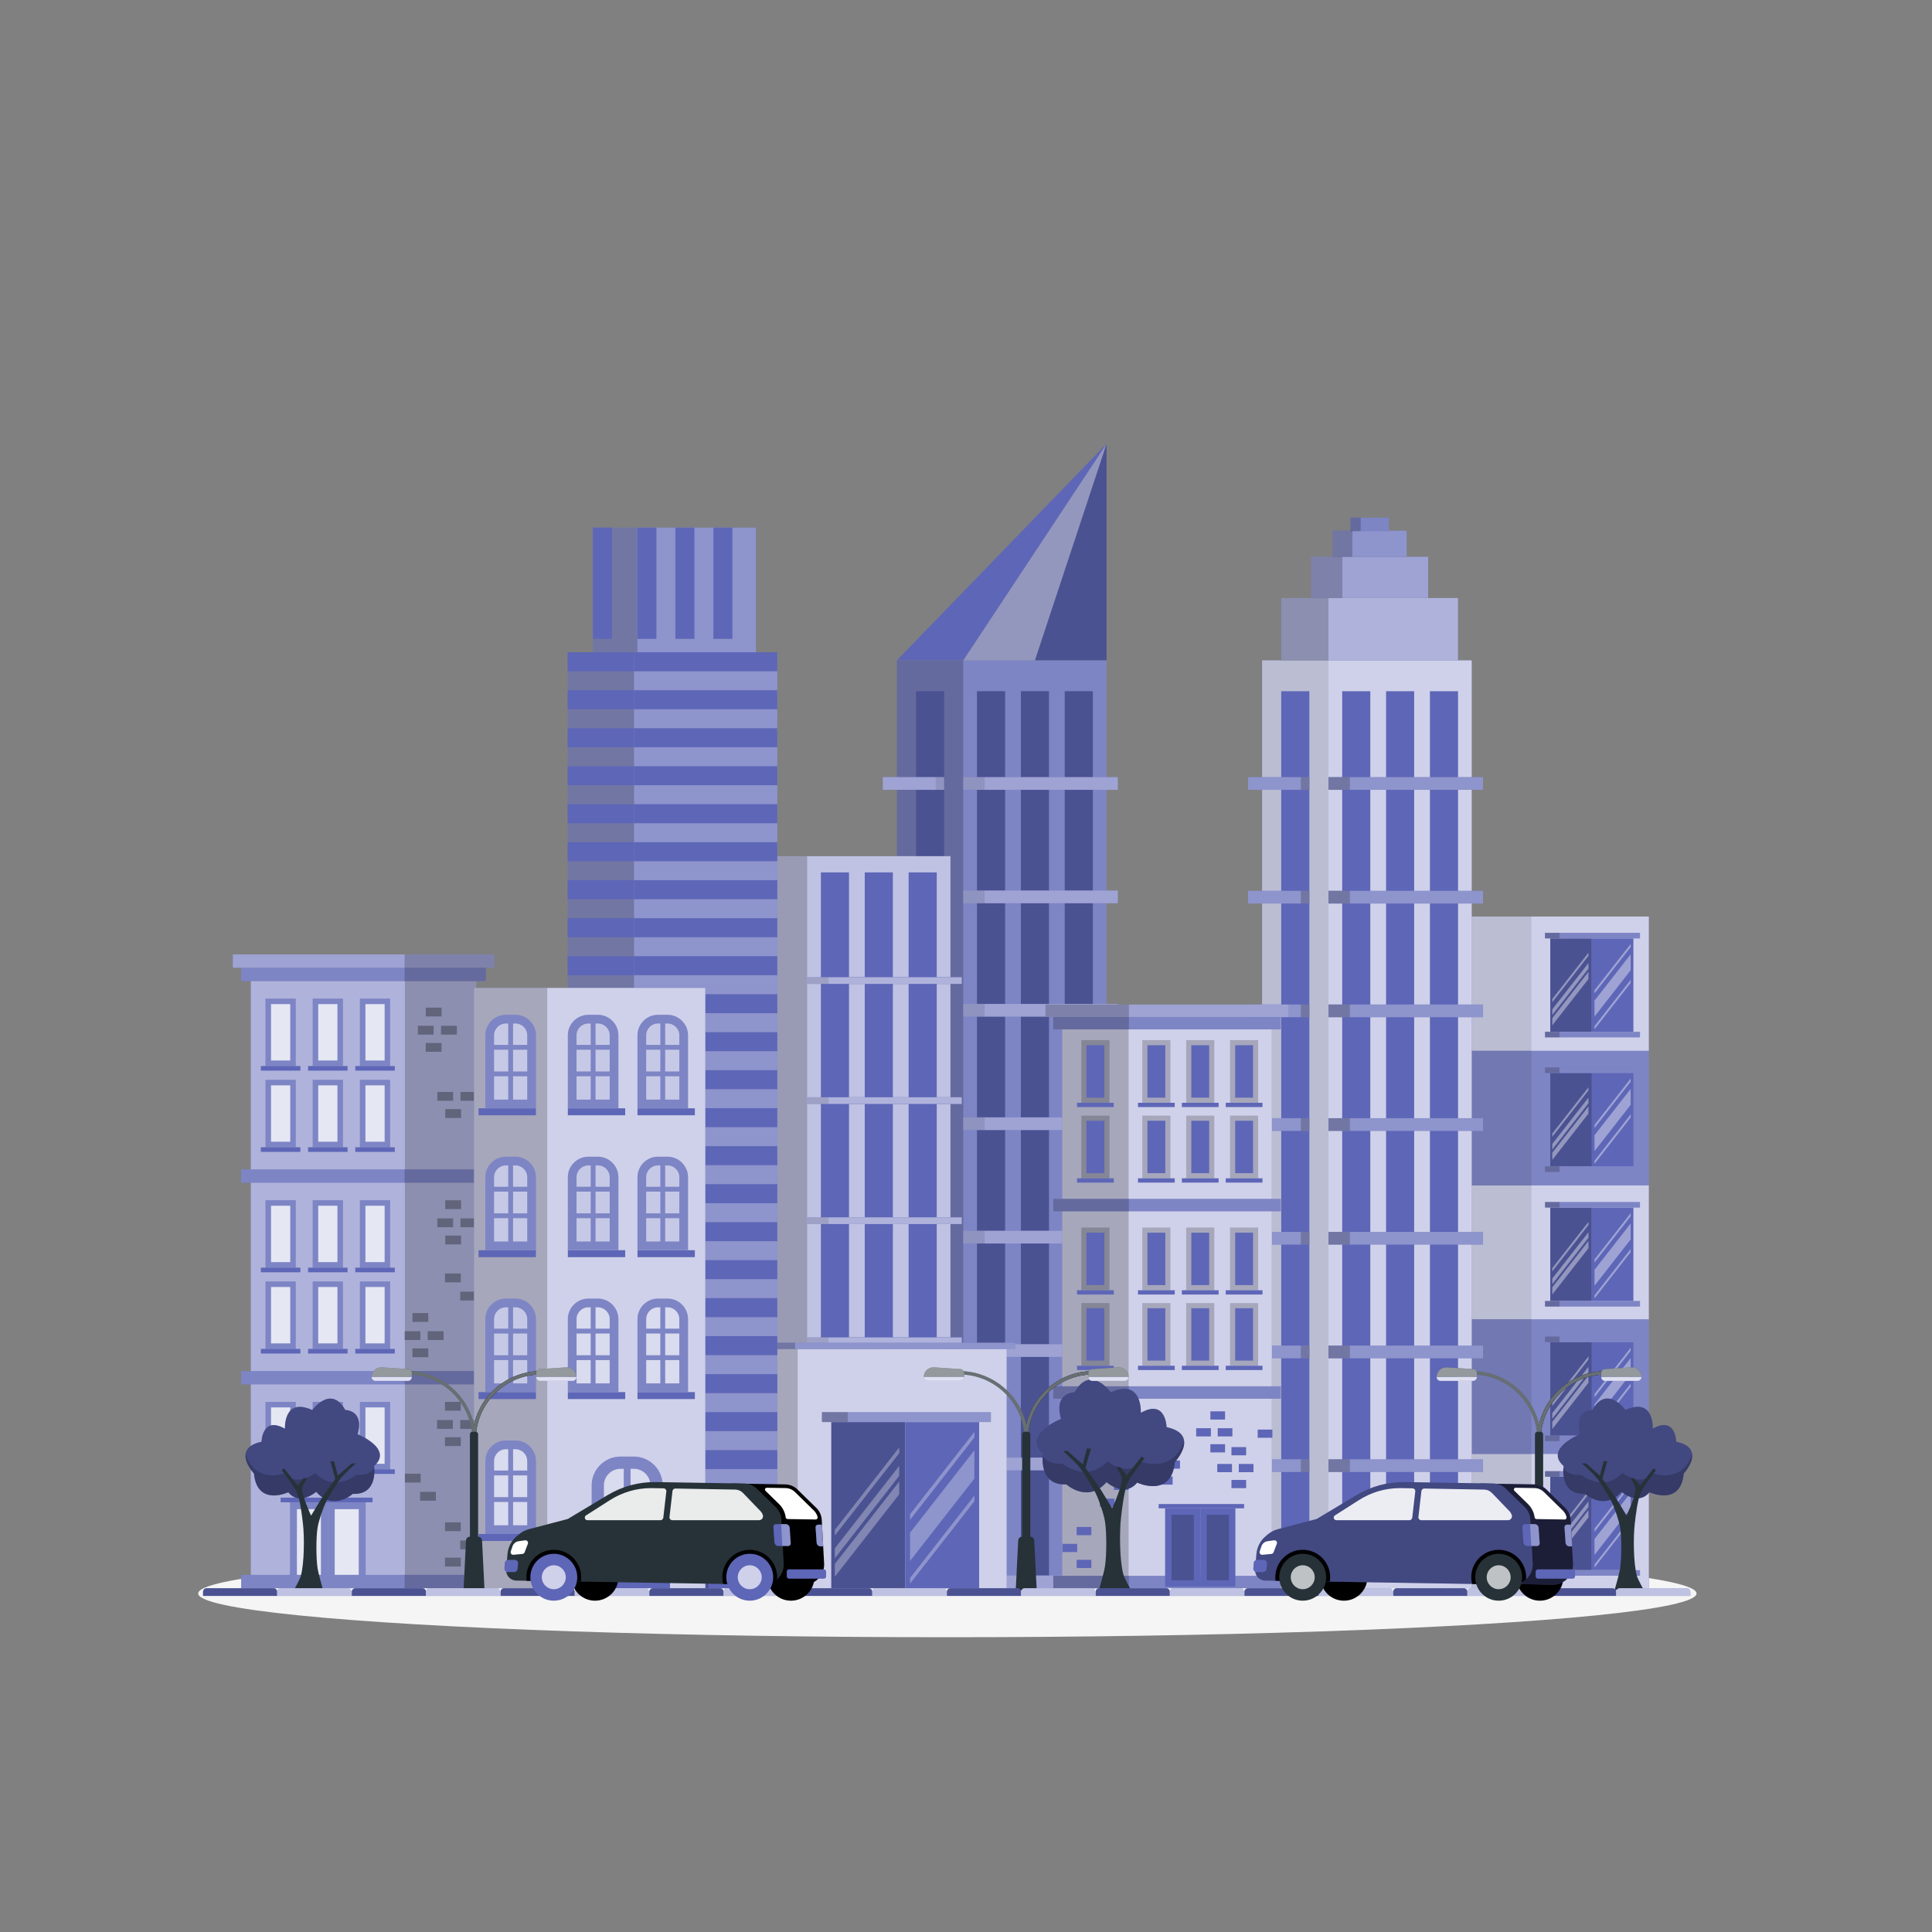<svg xmlns="http://www.w3.org/2000/svg" viewBox="0 0 500 500"><rect x="0" y="0" width="500" height="500" fill="#808080" stroke="none"/><g id="freepik--Shadow--inject-78"><ellipse id="freepik--_Path_--inject-78" cx="245.178" cy="412.391" rx="193.889" ry="11.323" style="fill:#f5f5f5;"></ellipse></g><g id="freepik--Building_1--inject-78"><g><g><rect x="62.407" y="250.458" width="63.351" height="3.458" transform="translate(188.166 504.373) rotate(180)" style="fill:#5E66B7;"></rect><rect x="62.407" y="250.458" width="63.351" height="3.458" transform="translate(188.166 504.373) rotate(180)" style="fill:#fff; opacity:.2;"></rect><rect x="60.256" y="247" width="67.654" height="3.458" transform="translate(188.166 497.458) rotate(180)" style="fill:#5E66B7;"></rect><rect x="60.256" y="247" width="67.654" height="3.458" transform="translate(188.166 497.458) rotate(180)" style="fill:#fff; opacity:.4;"></rect><rect x="64.897" y="253.915" width="58.371" height="154.812" transform="translate(188.166 662.642) rotate(180)" style="fill:#5E66B7;"></rect><rect x="64.897" y="253.915" width="58.371" height="154.812" transform="translate(188.166 662.642) rotate(180)" style="fill:#fff; opacity:.5;"></rect><rect x="104.787" y="253.915" width="18.481" height="154.812" transform="translate(228.056 662.642) rotate(180)" style="opacity:.2;"></rect><rect x="104.701" y="250.458" width="21.057" height="3.458" transform="translate(230.46 504.373) rotate(180)" style="opacity:.2;"></rect><rect x="104.701" y="247" width="23.208" height="3.458" transform="translate(232.611 497.458) rotate(180)" style="opacity:.2;"></rect></g><g><rect x="93.143" y="258.437" width="7.827" height="17.446" transform="translate(194.113 534.32) rotate(180)" style="fill:#5E66B7;"></rect><rect x="80.929" y="258.437" width="7.826" height="17.446" transform="translate(169.684 534.32) rotate(180)" style="fill:#5E66B7;"></rect><rect x="68.715" y="258.437" width="7.827" height="17.446" transform="translate(145.256 534.32) rotate(180)" style="fill:#5E66B7;"></rect><rect x="93.143" y="279.462" width="7.827" height="17.446" transform="translate(194.113 576.37) rotate(180)" style="fill:#5E66B7;"></rect><rect x="80.929" y="279.462" width="7.826" height="17.446" transform="translate(169.684 576.37) rotate(180)" style="fill:#5E66B7;"></rect><rect x="68.715" y="279.462" width="7.827" height="17.446" transform="translate(145.256 576.37) rotate(180)" style="fill:#5E66B7;"></rect><rect x="93.143" y="310.621" width="7.827" height="17.446" transform="translate(194.113 638.689) rotate(180)" style="fill:#5E66B7;"></rect><rect x="80.929" y="310.621" width="7.826" height="17.446" transform="translate(169.684 638.689) rotate(180)" style="fill:#5E66B7;"></rect><rect x="68.715" y="310.621" width="7.827" height="17.446" transform="translate(145.256 638.689) rotate(180)" style="fill:#5E66B7;"></rect><rect x="93.143" y="331.646" width="7.827" height="17.446" transform="translate(194.113 680.739) rotate(180)" style="fill:#5E66B7;"></rect><rect x="80.929" y="331.646" width="7.826" height="17.446" transform="translate(169.684 680.739) rotate(180)" style="fill:#5E66B7;"></rect><rect x="68.715" y="331.646" width="7.827" height="17.446" transform="translate(145.256 680.739) rotate(180)" style="fill:#5E66B7;"></rect><rect x="93.143" y="362.806" width="7.827" height="17.447" transform="translate(194.113 743.059) rotate(180)" style="fill:#5E66B7;"></rect><rect x="80.929" y="362.806" width="7.826" height="17.447" transform="translate(169.684 743.059) rotate(180)" style="fill:#5E66B7;"></rect><rect x="68.715" y="362.806" width="7.827" height="17.447" transform="translate(145.256 743.059) rotate(180)" style="fill:#5E66B7;"></rect><rect x="84.842" y="388.788" width="9.785" height="21.812" transform="translate(179.469 799.388) rotate(180)" style="fill:#5E66B7;"></rect><rect x="75.057" y="388.788" width="9.785" height="21.812" transform="translate(159.899 799.388) rotate(180)" style="fill:#5E66B7;"></rect></g><g style="opacity:.2;"><rect x="93.143" y="258.437" width="7.827" height="17.446" transform="translate(194.113 534.32) rotate(180)" style="fill:#fff;"></rect><rect x="80.929" y="258.437" width="7.826" height="17.446" transform="translate(169.684 534.32) rotate(180)" style="fill:#fff;"></rect><rect x="68.715" y="258.437" width="7.827" height="17.446" transform="translate(145.256 534.32) rotate(180)" style="fill:#fff;"></rect><rect x="93.143" y="279.462" width="7.827" height="17.446" transform="translate(194.113 576.37) rotate(180)" style="fill:#fff;"></rect><rect x="80.929" y="279.462" width="7.826" height="17.446" transform="translate(169.684 576.37) rotate(180)" style="fill:#fff;"></rect><rect x="68.715" y="279.462" width="7.827" height="17.446" transform="translate(145.256 576.37) rotate(180)" style="fill:#fff;"></rect><rect x="93.143" y="310.621" width="7.827" height="17.446" transform="translate(194.113 638.689) rotate(180)" style="fill:#fff;"></rect><rect x="80.929" y="310.621" width="7.826" height="17.446" transform="translate(169.684 638.689) rotate(180)" style="fill:#fff;"></rect><rect x="68.715" y="310.621" width="7.827" height="17.446" transform="translate(145.256 638.689) rotate(180)" style="fill:#fff;"></rect><rect x="93.143" y="331.646" width="7.827" height="17.446" transform="translate(194.113 680.739) rotate(180)" style="fill:#fff;"></rect><rect x="80.929" y="331.646" width="7.826" height="17.446" transform="translate(169.684 680.739) rotate(180)" style="fill:#fff;"></rect><rect x="68.715" y="331.646" width="7.827" height="17.446" transform="translate(145.256 680.739) rotate(180)" style="fill:#fff;"></rect><rect x="93.143" y="362.806" width="7.827" height="17.447" transform="translate(194.113 743.059) rotate(180)" style="fill:#fff;"></rect><rect x="80.929" y="362.806" width="7.826" height="17.447" transform="translate(169.684 743.059) rotate(180)" style="fill:#fff;"></rect><rect x="68.715" y="362.806" width="7.827" height="17.447" transform="translate(145.256 743.059) rotate(180)" style="fill:#fff;"></rect><rect x="84.842" y="388.788" width="9.785" height="21.812" transform="translate(179.469 799.388) rotate(180)" style="fill:#fff;"></rect><rect x="75.057" y="388.788" width="9.785" height="21.812" transform="translate(159.899 799.388) rotate(180)" style="fill:#fff;"></rect></g><g style="opacity:.8;"><rect x="94.57" y="259.864" width="4.972" height="14.592" transform="translate(194.113 534.32) rotate(180)" style="fill:#fff;"></rect><rect x="82.356" y="259.864" width="4.972" height="14.592" transform="translate(169.684 534.32) rotate(180)" style="fill:#fff;"></rect><rect x="70.142" y="259.864" width="4.972" height="14.592" transform="translate(145.256 534.32) rotate(180)" style="fill:#fff;"></rect><rect x="94.57" y="280.889" width="4.972" height="14.592" transform="translate(194.113 576.369) rotate(180)" style="fill:#fff;"></rect><rect x="82.356" y="280.889" width="4.972" height="14.592" transform="translate(169.684 576.369) rotate(180)" style="fill:#fff;"></rect><rect x="70.142" y="280.889" width="4.972" height="14.592" transform="translate(145.256 576.369) rotate(180)" style="fill:#fff;"></rect><rect x="94.57" y="312.049" width="4.972" height="14.592" transform="translate(194.113 638.689) rotate(180)" style="fill:#fff;"></rect><rect x="82.356" y="312.049" width="4.972" height="14.592" transform="translate(169.684 638.689) rotate(180)" style="fill:#fff;"></rect><rect x="70.142" y="312.049" width="4.972" height="14.592" transform="translate(145.256 638.689) rotate(180)" style="fill:#fff;"></rect><rect x="94.57" y="333.073" width="4.972" height="14.592" transform="translate(194.113 680.739) rotate(180)" style="fill:#fff;"></rect><rect x="82.356" y="333.073" width="4.972" height="14.592" transform="translate(169.684 680.739) rotate(180)" style="fill:#fff;"></rect><rect x="70.142" y="333.073" width="4.972" height="14.592" transform="translate(145.256 680.739) rotate(180)" style="fill:#fff;"></rect><rect x="94.57" y="364.233" width="4.972" height="14.592" transform="translate(194.113 743.059) rotate(180)" style="fill:#fff;"></rect><rect x="82.356" y="364.233" width="4.972" height="14.592" transform="translate(169.684 743.059) rotate(180)" style="fill:#fff;"></rect><rect x="70.142" y="364.233" width="4.972" height="14.592" transform="translate(145.256 743.059) rotate(180)" style="fill:#fff;"></rect><rect x="86.626" y="390.572" width="6.217" height="18.244" transform="translate(179.469 799.388) rotate(180)" style="fill:#fff;"></rect><rect x="76.841" y="390.572" width="6.217" height="18.244" transform="translate(159.899 799.388) rotate(180)" style="fill:#fff;"></rect></g><g><rect x="91.943" y="275.883" width="10.227" height="1.199" transform="translate(194.113 552.965) rotate(180)" style="fill:#5E66B7;"></rect><rect x="79.729" y="275.883" width="10.227" height="1.199" transform="translate(169.684 552.965) rotate(180)" style="fill:#5E66B7;"></rect><rect x="67.514" y="275.883" width="10.227" height="1.199" transform="translate(145.256 552.965) rotate(180)" style="fill:#5E66B7;"></rect><rect x="91.943" y="296.908" width="10.227" height="1.199" transform="translate(194.113 595.015) rotate(180)" style="fill:#5E66B7;"></rect><rect x="79.729" y="296.908" width="10.227" height="1.199" transform="translate(169.684 595.015) rotate(180)" style="fill:#5E66B7;"></rect><rect x="67.514" y="296.908" width="10.227" height="1.199" transform="translate(145.256 595.015) rotate(180)" style="fill:#5E66B7;"></rect><rect x="91.943" y="328.068" width="10.227" height="1.199" transform="translate(194.113 657.335) rotate(180)" style="fill:#5E66B7;"></rect><rect x="79.729" y="328.068" width="10.227" height="1.199" transform="translate(169.684 657.335) rotate(180)" style="fill:#5E66B7;"></rect><rect x="67.514" y="328.068" width="10.227" height="1.199" transform="translate(145.256 657.335) rotate(180)" style="fill:#5E66B7;"></rect><rect x="91.943" y="349.093" width="10.227" height="1.199" transform="translate(194.113 699.385) rotate(180)" style="fill:#5E66B7;"></rect><rect x="79.729" y="349.093" width="10.227" height="1.199" transform="translate(169.684 699.385) rotate(180)" style="fill:#5E66B7;"></rect><rect x="67.514" y="349.093" width="10.227" height="1.199" transform="translate(145.256 699.385) rotate(180)" style="fill:#5E66B7;"></rect><rect x="91.943" y="380.253" width="10.227" height="1.199" transform="translate(194.113 761.705) rotate(180)" style="fill:#5E66B7;"></rect><rect x="79.729" y="380.253" width="10.227" height="1.199" transform="translate(169.684 761.705) rotate(180)" style="fill:#5E66B7;"></rect><rect x="67.514" y="380.253" width="10.227" height="1.199" transform="translate(145.256 761.705) rotate(180)" style="fill:#5E66B7;"></rect><rect x="72.628" y="387.589" width="23.795" height="1.199" transform="translate(169.051 776.377) rotate(180)" style="fill:#5E66B7;"></rect></g><rect x="119.176" y="282.596" width="4.092" height="2.283" transform="translate(242.444 567.476) rotate(180)" style="opacity:.3;"></rect><rect x="115.23" y="287.043" width="4.092" height="2.283" transform="translate(234.552 576.369) rotate(180)" style="opacity:.3;"></rect><rect x="113.184" y="282.596" width="4.092" height="2.283" transform="translate(230.46 567.476) rotate(180)" style="opacity:.3;"></rect><rect x="114.134" y="265.471" width="4.092" height="2.283" transform="translate(232.36 533.226) rotate(180)" style="opacity:.3;"></rect><rect x="110.187" y="269.918" width="4.092" height="2.283" transform="translate(224.467 542.119) rotate(180)" style="opacity:.3;"></rect><rect x="110.187" y="260.775" width="4.092" height="2.283" transform="translate(224.467 523.833) rotate(180)" style="opacity:.3;"></rect><rect x="108.141" y="265.471" width="4.092" height="2.283" transform="translate(220.375 533.226) rotate(180)" style="opacity:.3;"></rect><rect x="108.721" y="386.091" width="4.092" height="2.283" transform="translate(221.533 774.465) rotate(180)" style="opacity:.3;"></rect><rect x="104.774" y="381.394" width="4.092" height="2.283" transform="translate(213.641 765.072) rotate(180)" style="opacity:.3;"></rect><g><rect x="119.176" y="315.323" width="4.092" height="2.283" transform="translate(242.444 632.929) rotate(180)" style="opacity:.3;"></rect><rect x="115.23" y="319.769" width="4.092" height="2.283" transform="translate(234.552 641.822) rotate(180)" style="opacity:.3;"></rect><rect x="115.23" y="310.626" width="4.092" height="2.283" transform="translate(234.552 623.535) rotate(180)" style="opacity:.3;"></rect><rect x="113.184" y="315.323" width="4.092" height="2.283" transform="translate(230.46 632.929) rotate(180)" style="opacity:.3;"></rect><rect x="110.694" y="344.514" width="4.092" height="2.283" transform="translate(225.48 691.312) rotate(180)" style="opacity:.3;"></rect><rect x="106.747" y="348.961" width="4.092" height="2.283" transform="translate(217.587 700.205) rotate(180)" style="opacity:.3;"></rect><rect x="106.747" y="339.818" width="4.092" height="2.283" transform="translate(217.587 681.919) rotate(180)" style="opacity:.3;"></rect><rect x="119.103" y="334.28" width="4.092" height="2.283" transform="translate(242.299 670.843) rotate(180)" style="opacity:.3;"></rect><rect x="115.157" y="329.584" width="4.092" height="2.283" transform="translate(234.406 661.45) rotate(180)" style="opacity:.3;"></rect><rect x="104.701" y="344.514" width="4.092" height="2.283" transform="translate(213.495 691.312) rotate(180)" style="opacity:.3;"></rect></g><rect x="119.103" y="367.503" width="4.092" height="2.283" transform="translate(242.299 737.289) rotate(180)" style="opacity:.3;"></rect><rect x="115.157" y="371.95" width="4.092" height="2.283" transform="translate(234.406 746.182) rotate(180)" style="opacity:.3;"></rect><rect x="115.157" y="362.806" width="4.092" height="2.283" transform="translate(234.406 727.896) rotate(180)" style="opacity:.3;"></rect><rect x="119.103" y="398.678" width="4.092" height="2.283" transform="translate(242.299 799.638) rotate(180)" style="opacity:.3;"></rect><rect x="115.157" y="403.124" width="4.092" height="2.283" transform="translate(234.406 808.532) rotate(180)" style="opacity:.3;"></rect><rect x="115.157" y="393.981" width="4.092" height="2.283" transform="translate(234.406 790.245) rotate(180)" style="opacity:.3;"></rect><rect x="113.111" y="367.503" width="4.092" height="2.283" transform="translate(230.314 737.289) rotate(180)" style="opacity:.3;"></rect><g><rect x="62.407" y="302.638" width="63.351" height="3.458" transform="translate(188.166 608.733) rotate(180)" style="fill:#5E66B7;"></rect><rect x="62.407" y="302.638" width="63.351" height="3.458" transform="translate(188.166 608.733) rotate(180)" style="fill:#fff; opacity:.2;"></rect><rect x="104.701" y="302.638" width="21.057" height="3.458" transform="translate(230.46 608.733) rotate(180)" style="opacity:.2;"></rect></g><g><rect x="62.407" y="354.818" width="63.351" height="3.458" transform="translate(188.166 713.094) rotate(180)" style="fill:#5E66B7;"></rect><rect x="62.407" y="354.818" width="63.351" height="3.458" transform="translate(188.166 713.094) rotate(180)" style="fill:#fff; opacity:.2;"></rect><rect x="104.701" y="354.818" width="21.057" height="3.458" transform="translate(230.46 713.094) rotate(180)" style="opacity:.2;"></rect></g><g><rect x="62.407" y="407.571" width="63.351" height="3.458" transform="translate(188.166 818.599) rotate(180)" style="fill:#5E66B7;"></rect><rect x="62.407" y="407.571" width="63.351" height="3.458" transform="translate(188.166 818.599) rotate(180)" style="fill:#fff; opacity:.2;"></rect><rect x="104.701" y="407.571" width="21.057" height="3.458" transform="translate(230.46 818.599) rotate(180)" style="opacity:.2;"></rect></g></g></g><g id="freepik--Building_8--inject-78"><g><g><g><rect x="380.484" y="376.212" width="46.239" height="34.816" style="fill:#5E66B7;"></rect><rect x="380.484" y="306.705" width="46.239" height="34.816" style="fill:#5E66B7;"></rect><rect x="380.484" y="237.198" width="46.239" height="34.816" style="fill:#5E66B7;"></rect></g><g style="opacity:.7;"><rect x="380.484" y="376.212" width="46.239" height="34.816" style="fill:#fff;"></rect><rect x="380.484" y="306.705" width="46.239" height="34.816" style="fill:#fff;"></rect><rect x="380.484" y="237.198" width="46.239" height="34.816" style="fill:#fff;"></rect></g></g><g><g><g><rect x="380.484" y="341.458" width="46.239" height="34.816" style="fill:#5E66B7;"></rect><rect x="380.484" y="271.951" width="46.239" height="34.817" style="fill:#5E66B7;"></rect></g><g style="opacity:.2;"><rect x="380.484" y="341.458" width="46.239" height="34.816" style="fill:#fff;"></rect><rect x="380.484" y="271.951" width="46.239" height="34.817" style="fill:#fff;"></rect></g></g><rect x="380.484" y="376.212" width="15.84" height="34.816" style="opacity:.1;"></rect><rect x="380.484" y="341.458" width="15.84" height="34.816" style="opacity:.1;"></rect><rect x="380.484" y="306.705" width="15.84" height="34.816" style="opacity:.1;"></rect><rect x="380.484" y="271.951" width="15.84" height="34.817" style="opacity:.1;"></rect><rect x="380.484" y="237.198" width="15.84" height="34.816" style="opacity:.1;"></rect><g><rect x="401.209" y="242.856" width="10.756" height="24.174" style="fill:#5E66B7;"></rect><rect x="401.209" y="242.856" width="10.756" height="24.174" style="opacity:.2;"></rect><rect x="411.965" y="242.856" width="10.756" height="24.174" style="fill:#5E66B7;"></rect><rect x="399.85" y="241.414" width="24.58" height="1.442" style="fill:#5E66B7;"></rect><rect x="399.85" y="241.414" width="24.58" height="1.442" style="fill:#fff; opacity:.2;"></rect><polygon points="411.089 247.38 401.727 259.371 401.727 258.545 411.089 246.554 411.089 247.38" style="fill:#fff; opacity:.4;"></polygon><polygon points="411.089 250.681 401.727 262.672 401.727 261.227 411.089 249.236 411.089 250.681" style="fill:#fff; opacity:.4;"></polygon><polygon points="411.089 253.363 401.727 265.354 401.727 263.504 411.089 251.513 411.089 253.363" style="fill:#fff; opacity:.4;"></polygon><polygon points="422.024 245.105 412.661 257.096 412.661 256.27 422.024 244.279 422.024 245.105" style="fill:#fff; opacity:.4;"></polygon><polygon points="422.024 254.383 412.661 266.374 412.661 265.548 422.024 253.557 422.024 254.383" style="fill:#fff; opacity:.4;"></polygon><polygon points="412.661 258.953 422.024 246.962 422.024 251.089 412.661 263.079 412.661 258.953" style="fill:#fff; opacity:.4;"></polygon><rect x="399.85" y="241.414" width="3.753" height="1.442" style="opacity:.2;"></rect><rect x="399.85" y="267.029" width="24.58" height="1.442" style="fill:#5E66B7;"></rect><rect x="399.85" y="267.029" width="24.58" height="1.442" style="fill:#fff; opacity:.2;"></rect><rect x="399.85" y="267.029" width="3.753" height="1.442" style="opacity:.2;"></rect></g><g><rect x="401.209" y="277.687" width="10.756" height="24.174" style="fill:#5E66B7;"></rect><rect x="401.209" y="277.687" width="10.756" height="24.174" style="opacity:.2;"></rect><rect x="411.965" y="277.687" width="10.756" height="24.174" style="fill:#5E66B7;"></rect><rect x="399.85" y="276.245" width="24.58" height="1.442" style="fill:#5E66B7;"></rect><rect x="399.85" y="276.245" width="24.58" height="1.442" style="fill:#fff; opacity:.2;"></rect><polygon points="411.089 282.211 401.727 294.202 401.727 293.376 411.089 281.386 411.089 282.211" style="fill:#fff; opacity:.4;"></polygon><polygon points="411.089 285.513 401.727 297.503 401.727 296.059 411.089 284.068 411.089 285.513" style="fill:#fff; opacity:.4;"></polygon><polygon points="411.089 288.195 401.727 300.186 401.727 298.335 411.089 286.344 411.089 288.195" style="fill:#fff; opacity:.4;"></polygon><polygon points="422.024 279.937 412.661 291.928 412.661 291.102 422.024 279.111 422.024 279.937" style="fill:#fff; opacity:.4;"></polygon><polygon points="422.024 289.215 412.661 301.206 412.661 300.38 422.024 288.389 422.024 289.215" style="fill:#fff; opacity:.4;"></polygon><polygon points="412.661 293.784 422.024 281.794 422.024 285.92 412.661 297.911 412.661 293.784" style="fill:#fff; opacity:.4;"></polygon><rect x="399.85" y="276.245" width="3.753" height="1.442" style="opacity:.2;"></rect><rect x="399.85" y="301.861" width="24.58" height="1.442" style="fill:#5E66B7;"></rect><rect x="399.85" y="301.861" width="24.58" height="1.442" style="fill:#fff; opacity:.2;"></rect><rect x="399.85" y="301.861" width="3.753" height="1.442" style="opacity:.2;"></rect></g><g><rect x="401.209" y="312.519" width="10.756" height="24.174" style="fill:#5E66B7;"></rect><rect x="401.209" y="312.519" width="10.756" height="24.174" style="opacity:.2;"></rect><rect x="411.965" y="312.519" width="10.756" height="24.174" style="fill:#5E66B7;"></rect><rect x="399.85" y="311.077" width="24.58" height="1.442" style="fill:#5E66B7;"></rect><rect x="399.85" y="311.077" width="24.58" height="1.442" style="fill:#fff; opacity:.2;"></rect><polygon points="411.089 317.043 401.727 329.034 401.727 328.208 411.089 316.217 411.089 317.043" style="fill:#fff; opacity:.4;"></polygon><polygon points="411.089 320.344 401.727 332.335 401.727 330.89 411.089 318.9 411.089 320.344" style="fill:#fff; opacity:.4;"></polygon><polygon points="411.089 323.026 401.727 335.017 401.727 333.167 411.089 321.176 411.089 323.026" style="fill:#fff; opacity:.4;"></polygon><polygon points="422.024 314.769 412.661 326.759 412.661 325.934 422.024 313.943 422.024 314.769" style="fill:#fff; opacity:.4;"></polygon><polygon points="422.024 324.046 412.661 336.037 412.661 335.211 422.024 323.22 422.024 324.046" style="fill:#fff; opacity:.4;"></polygon><polygon points="412.661 328.616 422.024 316.625 422.024 320.752 412.661 332.743 412.661 328.616" style="fill:#fff; opacity:.4;"></polygon><rect x="399.85" y="311.077" width="3.753" height="1.442" style="opacity:.2;"></rect><rect x="399.85" y="336.693" width="24.58" height="1.442" style="fill:#5E66B7;"></rect><rect x="399.85" y="336.693" width="24.58" height="1.442" style="fill:#fff; opacity:.2;"></rect><rect x="399.85" y="336.693" width="3.753" height="1.442" style="opacity:.2;"></rect></g><g><rect x="401.209" y="347.351" width="10.756" height="24.174" style="fill:#5E66B7;"></rect><rect x="401.209" y="347.351" width="10.756" height="24.174" style="opacity:.2;"></rect><rect x="411.965" y="347.351" width="10.756" height="24.174" style="fill:#5E66B7;"></rect><rect x="399.85" y="345.909" width="24.58" height="1.442" style="fill:#5E66B7;"></rect><rect x="399.85" y="345.909" width="24.58" height="1.442" style="fill:#fff; opacity:.2;"></rect><polygon points="411.089 351.875 401.727 363.866 401.727 363.04 411.089 351.049 411.089 351.875" style="fill:#fff; opacity:.4;"></polygon><polygon points="411.089 355.176 401.727 367.166 401.727 365.722 411.089 353.731 411.089 355.176" style="fill:#fff; opacity:.4;"></polygon><polygon points="411.089 357.858 401.727 369.849 401.727 367.998 411.089 356.008 411.089 357.858" style="fill:#fff; opacity:.4;"></polygon><polygon points="422.024 349.6 412.661 361.591 412.661 360.765 422.024 348.774 422.024 349.6" style="fill:#fff; opacity:.4;"></polygon><polygon points="422.024 358.878 412.661 370.869 412.661 370.043 422.024 358.052 422.024 358.878" style="fill:#fff; opacity:.4;"></polygon><polygon points="412.661 363.448 422.024 351.457 422.024 355.584 412.661 367.575 412.661 363.448" style="fill:#fff; opacity:.4;"></polygon><rect x="399.85" y="345.909" width="3.753" height="1.442" style="opacity:.2;"></rect><rect x="399.85" y="371.524" width="24.58" height="1.442" style="fill:#5E66B7;"></rect><rect x="399.85" y="371.524" width="24.58" height="1.442" style="fill:#fff; opacity:.2;"></rect><rect x="399.85" y="371.524" width="3.753" height="1.442" style="opacity:.2;"></rect></g><g><rect x="401.209" y="382.182" width="10.756" height="24.174" style="fill:#5E66B7;"></rect><rect x="401.209" y="382.182" width="10.756" height="24.174" style="opacity:.2;"></rect><rect x="411.965" y="382.182" width="10.756" height="24.174" style="fill:#5E66B7;"></rect><rect x="399.85" y="380.74" width="24.58" height="1.442" style="fill:#5E66B7;"></rect><rect x="399.85" y="380.74" width="24.58" height="1.442" style="fill:#fff; opacity:.2;"></rect><polygon points="411.089 386.706 401.727 398.697 401.727 397.871 411.089 385.881 411.089 386.706" style="fill:#fff; opacity:.4;"></polygon><polygon points="411.089 390.007 401.727 401.998 401.727 400.554 411.089 388.563 411.089 390.007" style="fill:#fff; opacity:.4;"></polygon><polygon points="411.089 392.69 401.727 404.681 401.727 402.83 411.089 390.84 411.089 392.69" style="fill:#fff; opacity:.4;"></polygon><polygon points="422.024 384.432 412.661 396.423 412.661 395.597 422.024 383.606 422.024 384.432" style="fill:#fff; opacity:.4;"></polygon><polygon points="422.024 393.71 412.661 405.701 412.661 404.875 422.024 392.884 422.024 393.71" style="fill:#fff; opacity:.4;"></polygon><polygon points="412.661 398.279 422.024 386.289 422.024 390.415 412.661 402.406 412.661 398.279" style="fill:#fff; opacity:.4;"></polygon><rect x="399.85" y="380.74" width="3.753" height="1.442" style="opacity:.2;"></rect><rect x="399.85" y="406.356" width="24.58" height="1.442" style="fill:#5E66B7;"></rect><rect x="399.85" y="406.356" width="24.58" height="1.442" style="fill:#fff; opacity:.2;"></rect><rect x="399.85" y="406.356" width="3.753" height="1.442" style="opacity:.2;"></rect></g></g></g></g><g id="freepik--Building_5--inject-78"><g><polygon points="232.117 170.894 249.296 170.894 267.837 170.894 286.378 170.894 286.378 114.848 232.117 170.894" style="fill:#5E66B7;"></polygon><g><rect x="232.117" y="170.894" width="54.262" height="240.134" style="fill:#5E66B7;"></rect><rect x="232.117" y="170.894" width="54.262" height="240.134" style="fill:#fff; opacity:.2;"></rect><rect x="232.117" y="170.894" width="17.18" height="240.134" style="opacity:.2;"></rect></g><g><rect x="252.845" y="178.887" width="7.275" height="230.493" style="fill:#5E66B7;"></rect><rect x="237.069" y="178.887" width="7.275" height="230.493" style="fill:#5E66B7;"></rect><rect x="264.2" y="178.887" width="7.275" height="230.493" style="fill:#5E66B7;"></rect><rect x="275.554" y="178.887" width="7.275" height="230.493" style="fill:#5E66B7;"></rect></g><g style="opacity:.2;"><rect x="252.845" y="178.887" width="7.275" height="230.493"></rect><rect x="237.069" y="178.887" width="7.275" height="230.493"></rect><rect x="264.2" y="178.887" width="7.275" height="230.493"></rect><rect x="275.554" y="178.887" width="7.275" height="230.493"></rect></g><polygon points="286.378 170.894 249.296 170.894 286.378 114.848 286.378 170.894" style="opacity:.2;"></polygon><polygon points="267.837 170.894 232.117 170.894 286.378 114.848 267.837 170.894" style="fill:none;"></polygon><polygon points="249.296 170.894 267.837 170.894 286.378 114.848 249.296 170.894" style="fill:#fff; opacity:.4;"></polygon><g><rect x="249.296" y="201.113" width="40.005" height="3.295" style="fill:#5E66B7;"></rect><g><rect x="249.296" y="201.113" width="40.005" height="3.295" style="fill:#fff; opacity:.4;"></rect><rect x="249.296" y="201.113" width="5.539" height="3.295" style="opacity:.1;"></rect></g></g><g><rect x="228.462" y="201.112" width="15.882" height="3.295" transform="translate(472.806 405.519) rotate(180)" style="fill:#5E66B7;"></rect><g><rect x="228.462" y="201.112" width="15.882" height="3.295" transform="translate(472.806 405.519) rotate(180)" style="fill:#fff; opacity:.4;"></rect><rect x="242.146" y="201.112" width="2.199" height="3.295" transform="translate(486.49 405.519) rotate(180)" style="opacity:.1;"></rect></g></g><g><g><rect x="249.296" y="230.465" width="40.005" height="3.295" style="fill:#5E66B7;"></rect><g><rect x="249.296" y="230.465" width="40.005" height="3.295" style="fill:#fff; opacity:.4;"></rect><rect x="249.296" y="230.465" width="5.539" height="3.295" style="opacity:.1;"></rect></g></g><g><rect x="228.462" y="230.464" width="15.882" height="3.295" transform="translate(472.806 464.224) rotate(180)" style="fill:#5E66B7;"></rect><g><rect x="228.462" y="230.464" width="15.882" height="3.295" transform="translate(472.806 464.224) rotate(180)" style="fill:#fff; opacity:.4;"></rect><rect x="242.146" y="230.464" width="2.199" height="3.295" transform="translate(486.49 464.224) rotate(180)" style="opacity:.1;"></rect></g></g></g><g><g><rect x="249.296" y="259.817" width="40.005" height="3.295" style="fill:#5E66B7;"></rect><g><rect x="249.296" y="259.817" width="40.005" height="3.295" style="fill:#fff; opacity:.4;"></rect><rect x="249.296" y="259.817" width="5.539" height="3.295" style="opacity:.1;"></rect></g></g><g><rect x="228.462" y="259.817" width="15.882" height="3.295" transform="translate(472.806 522.928) rotate(180)" style="fill:#5E66B7;"></rect><g><rect x="228.462" y="259.817" width="15.882" height="3.295" transform="translate(472.806 522.928) rotate(180)" style="fill:#fff; opacity:.4;"></rect><rect x="242.146" y="259.817" width="2.199" height="3.295" transform="translate(486.49 522.928) rotate(180)" style="opacity:.1;"></rect></g></g></g><g><g><rect x="249.296" y="289.169" width="40.005" height="3.295" style="fill:#5E66B7;"></rect><g><rect x="249.296" y="289.169" width="40.005" height="3.295" style="fill:#fff; opacity:.4;"></rect><rect x="249.296" y="289.169" width="5.539" height="3.295" style="opacity:.1;"></rect></g></g><g><rect x="228.462" y="289.169" width="15.882" height="3.295" transform="translate(472.806 581.633) rotate(180)" style="fill:#5E66B7;"></rect><g><rect x="228.462" y="289.169" width="15.882" height="3.295" transform="translate(472.806 581.633) rotate(180)" style="fill:#fff; opacity:.4;"></rect><rect x="242.146" y="289.169" width="2.199" height="3.295" transform="translate(486.49 581.633) rotate(180)" style="opacity:.1;"></rect></g></g></g><g><g><rect x="249.296" y="318.522" width="40.005" height="3.295" style="fill:#5E66B7;"></rect><g><rect x="249.296" y="318.522" width="40.005" height="3.295" style="fill:#fff; opacity:.4;"></rect><rect x="249.296" y="318.522" width="5.539" height="3.295" style="opacity:.1;"></rect></g></g><g><rect x="228.462" y="318.521" width="15.882" height="3.295" transform="translate(472.806 640.337) rotate(180)" style="fill:#5E66B7;"></rect><g><rect x="228.462" y="318.521" width="15.882" height="3.295" transform="translate(472.806 640.337) rotate(180)" style="fill:#fff; opacity:.4;"></rect><rect x="242.146" y="318.521" width="2.199" height="3.295" transform="translate(486.49 640.337) rotate(180)" style="opacity:.1;"></rect></g></g></g><g><g><rect x="249.296" y="347.874" width="40.005" height="3.295" style="fill:#5E66B7;"></rect><g><rect x="249.296" y="347.874" width="40.005" height="3.295" style="fill:#fff; opacity:.4;"></rect><rect x="249.296" y="347.874" width="5.539" height="3.295" style="opacity:.1;"></rect></g></g><g><rect x="228.462" y="347.873" width="15.882" height="3.295" transform="translate(472.806 699.042) rotate(180)" style="fill:#5E66B7;"></rect><g><rect x="228.462" y="347.873" width="15.882" height="3.295" transform="translate(472.806 699.042) rotate(180)" style="fill:#fff; opacity:.4;"></rect><rect x="242.146" y="347.873" width="2.199" height="3.295" transform="translate(486.49 699.042) rotate(180)" style="opacity:.1;"></rect></g></g></g><g><g><rect x="249.296" y="377.226" width="40.005" height="3.295" style="fill:#5E66B7;"></rect><g><rect x="249.296" y="377.226" width="40.005" height="3.295" style="fill:#fff; opacity:.4;"></rect><rect x="249.296" y="377.226" width="5.539" height="3.295" style="opacity:.1;"></rect></g></g><g><rect x="228.462" y="377.226" width="15.882" height="3.295" transform="translate(472.806 757.746) rotate(180)" style="fill:#5E66B7;"></rect><g><rect x="228.462" y="377.226" width="15.882" height="3.295" transform="translate(472.806 757.746) rotate(180)" style="fill:#fff; opacity:.4;"></rect><rect x="242.146" y="377.226" width="2.199" height="3.295" transform="translate(486.49 757.746) rotate(180)" style="opacity:.1;"></rect></g></g></g><g><g><rect x="249.296" y="407.733" width="40.005" height="3.295" style="fill:#5E66B7;"></rect><g><rect x="249.296" y="407.733" width="40.005" height="3.295" style="fill:#fff; opacity:.4;"></rect><rect x="249.296" y="407.733" width="5.539" height="3.295" style="opacity:.1;"></rect></g></g><g><rect x="228.462" y="407.733" width="15.882" height="3.295" transform="translate(472.806 818.76) rotate(180)" style="fill:#5E66B7;"></rect><g><rect x="228.462" y="407.733" width="15.882" height="3.295" transform="translate(472.806 818.76) rotate(180)" style="fill:#fff; opacity:.4;"></rect><rect x="242.146" y="407.733" width="2.199" height="3.295" transform="translate(486.49 818.76) rotate(180)" style="opacity:.1;"></rect></g></g></g></g></g><g id="freepik--Building_4--inject-78"><g><rect x="178.269" y="349.093" width="82.255" height="61.935" style="fill:#5E66B7;"></rect><rect x="178.269" y="349.093" width="82.255" height="61.935" style="fill:#fff; opacity:.7;"></rect><rect x="178.269" y="349.093" width="28.178" height="61.935" style="opacity:.2;"></rect><rect x="215.137" y="368.026" width="19.134" height="43.003" style="fill:#5E66B7;"></rect><rect x="215.137" y="368.026" width="19.134" height="43.003" style="opacity:.2;"></rect><rect x="234.271" y="368.026" width="19.134" height="43.003" style="fill:#5E66B7;"></rect><rect x="212.72" y="365.46" width="43.726" height="2.565" style="fill:#5E66B7;"></rect><rect x="212.72" y="365.46" width="43.726" height="2.565" style="fill:#fff; opacity:.3;"></rect><g style="opacity:.3;"><polygon points="232.714 376.074 216.058 397.404 216.058 395.935 232.714 374.604 232.714 376.074" style="fill:#fff;"></polygon><polygon points="232.714 381.946 216.058 403.276 216.058 400.707 232.714 379.376 232.714 381.946" style="fill:#fff;"></polygon><polygon points="232.714 386.718 216.058 408.048 216.058 404.756 232.714 383.426 232.714 386.718" style="fill:#fff;"></polygon><polygon points="252.166 372.027 235.51 393.358 235.51 391.889 252.166 370.558 252.166 372.027" style="fill:#fff;"></polygon><polygon points="252.166 388.532 235.51 409.862 235.51 408.393 252.166 387.063 252.166 388.532" style="fill:#fff;"></polygon><polygon points="235.51 396.661 252.166 375.33 252.166 382.671 235.51 404.002 235.51 396.661" style="fill:#fff;"></polygon></g><g><rect x="191.715" y="221.574" width="54.262" height="126.278" style="fill:#5E66B7;"></rect><rect x="191.715" y="221.574" width="54.262" height="126.278" style="fill:#fff; opacity:.6;"></rect><rect x="191.715" y="221.574" width="17.18" height="126.278" style="opacity:.2;"></rect><rect x="212.444" y="225.777" width="7.275" height="121.209" style="fill:#5E66B7;"></rect><rect x="223.798" y="225.777" width="7.275" height="121.209" style="fill:#5E66B7;"></rect><rect x="235.153" y="225.777" width="7.275" height="121.209" style="fill:#5E66B7;"></rect><g><rect x="214.434" y="252.9" width="34.466" height="1.733" style="fill:#5E66B7;"></rect><rect x="208.895" y="252.9" width="40.005" height="1.733" style="fill:#5E66B7;"></rect><rect x="208.895" y="252.9" width="40.005" height="1.733" style="fill:#fff; opacity:.5;"></rect><rect x="208.895" y="252.9" width="5.538" height="1.733" style="opacity:.1;"></rect></g><g><rect x="214.434" y="283.973" width="34.466" height="1.733" style="fill:#5E66B7;"></rect><rect x="208.895" y="283.973" width="40.005" height="1.733" style="fill:#5E66B7;"></rect><rect x="208.895" y="283.973" width="40.005" height="1.733" style="fill:#fff; opacity:.5;"></rect><rect x="208.895" y="283.973" width="5.538" height="1.733" style="opacity:.1;"></rect></g><g><rect x="214.434" y="315.046" width="34.466" height="1.733" style="fill:#5E66B7;"></rect><rect x="208.895" y="315.046" width="40.005" height="1.733" style="fill:#5E66B7;"></rect><rect x="208.895" y="315.046" width="40.005" height="1.733" style="fill:#fff; opacity:.5;"></rect><rect x="208.895" y="315.046" width="5.538" height="1.733" style="opacity:.1;"></rect></g><g><rect x="214.434" y="346.12" width="34.466" height="1.733" style="fill:#5E66B7;"></rect><rect x="208.895" y="346.12" width="40.005" height="1.733" style="fill:#5E66B7;"></rect><rect x="208.895" y="346.12" width="40.005" height="1.733" style="fill:#fff; opacity:.5;"></rect><rect x="208.895" y="346.12" width="5.538" height="1.733" style="opacity:.1;"></rect></g></g><g><rect x="176.037" y="347.486" width="86.72" height="1.607" style="fill:#5E66B7;"></rect><rect x="176.037" y="347.486" width="86.72" height="1.607" style="fill:#fff; opacity:.3;"></rect><rect x="176.037" y="347.486" width="29.749" height="1.607" style="opacity:.2;"></rect></g><rect x="212.72" y="365.46" width="6.677" height="2.565" style="opacity:.2;"></rect></g></g><g id="freepik--Building_3--inject-78"><g><rect x="153.45" y="136.546" width="42.185" height="32.254" style="fill:#5E66B7;"></rect><rect x="153.45" y="136.546" width="42.185" height="32.254" style="fill:#fff; opacity:.3;"></rect><rect x="153.45" y="136.546" width="11.508" height="32.254" style="opacity:.2;"></rect><rect x="146.909" y="168.8" width="54.262" height="242.154" style="fill:#5E66B7;"></rect><rect x="146.909" y="168.8" width="54.262" height="242.154" style="fill:#fff; opacity:.3;"></rect><rect x="146.909" y="168.8" width="17.18" height="242.154" style="opacity:.2;"></rect><rect x="172.951" y="387.415" width="10.507" height="23.614" style="fill:#5E66B7;"></rect><rect x="172.951" y="387.415" width="10.507" height="23.614" style="opacity:.2;"></rect><rect x="183.458" y="387.415" width="10.507" height="23.614" style="fill:#5E66B7;"></rect><rect x="171.624" y="386.006" width="24.011" height="1.409" style="fill:#5E66B7;"></rect><rect x="171.624" y="386.006" width="24.011" height="1.409" style="fill:#fff; opacity:.4;"></rect><rect x="153.022" y="148.483" width="28.789" height="4.916" transform="translate(318.358 -16.476) rotate(90)" style="fill:#5E66B7;"></rect><rect x="162.855" y="148.483" width="28.789" height="4.917" transform="translate(328.191 -26.309) rotate(90)" style="fill:#5E66B7;"></rect><rect x="141.514" y="148.483" width="28.789" height="4.917" transform="translate(306.849 -4.968) rotate(90)" style="fill:#5E66B7;"></rect><rect x="172.688" y="148.482" width="28.789" height="4.917" transform="translate(338.024 -36.142) rotate(90)" style="fill:#5E66B7;"></rect><g><rect x="146.909" y="375.293" width="17.18" height="4.916" style="fill:#5E66B7;"></rect><rect x="146.909" y="365.46" width="17.18" height="4.917" style="fill:#5E66B7;"></rect><rect x="146.909" y="355.628" width="17.18" height="4.916" style="fill:#5E66B7;"></rect><rect x="146.909" y="345.794" width="17.18" height="4.917" style="fill:#5E66B7;"></rect><rect x="146.909" y="335.961" width="17.18" height="4.916" style="fill:#5E66B7;"></rect><rect x="146.909" y="326.128" width="17.18" height="4.917" style="fill:#5E66B7;"></rect><rect x="146.909" y="316.295" width="17.18" height="4.916" style="fill:#5E66B7;"></rect><rect x="146.909" y="306.462" width="17.18" height="4.917" style="fill:#5E66B7;"></rect><rect x="146.909" y="296.629" width="17.18" height="4.916" style="fill:#5E66B7;"></rect><rect x="146.909" y="286.796" width="17.18" height="4.916" style="fill:#5E66B7;"></rect><rect x="146.909" y="276.963" width="17.18" height="4.917" style="fill:#5E66B7;"></rect><rect x="146.909" y="267.13" width="17.18" height="4.917" style="fill:#5E66B7;"></rect><rect x="146.909" y="257.297" width="17.18" height="4.916" style="fill:#5E66B7;"></rect><rect x="146.909" y="247.464" width="17.18" height="4.916" style="fill:#5E66B7;"></rect><rect x="146.909" y="237.631" width="17.18" height="4.916" style="fill:#5E66B7;"></rect><rect x="146.909" y="227.798" width="17.18" height="4.917" style="fill:#5E66B7;"></rect><rect x="146.909" y="217.965" width="17.18" height="4.916" style="fill:#5E66B7;"></rect><rect x="146.909" y="208.132" width="17.18" height="4.917" style="fill:#5E66B7;"></rect><rect x="146.909" y="198.299" width="17.18" height="4.916" style="fill:#5E66B7;"></rect><rect x="146.909" y="188.466" width="17.18" height="4.917" style="fill:#5E66B7;"></rect><rect x="146.909" y="178.633" width="17.18" height="4.917" style="fill:#5E66B7;"></rect><rect x="146.909" y="168.8" width="17.18" height="4.917" style="fill:#5E66B7;"></rect></g><rect x="164.089" y="168.8" width="37.082" height="4.917" style="fill:#5E66B7;"></rect><rect x="164.089" y="178.633" width="37.082" height="4.917" style="fill:#5E66B7;"></rect><rect x="164.089" y="188.466" width="37.082" height="4.917" style="fill:#5E66B7;"></rect><rect x="164.089" y="198.299" width="37.082" height="4.916" style="fill:#5E66B7;"></rect><rect x="164.089" y="208.132" width="37.082" height="4.917" style="fill:#5E66B7;"></rect><rect x="164.089" y="217.965" width="37.082" height="4.916" style="fill:#5E66B7;"></rect><rect x="164.089" y="227.798" width="37.082" height="4.917" style="fill:#5E66B7;"></rect><rect x="164.089" y="237.631" width="37.082" height="4.916" style="fill:#5E66B7;"></rect><rect x="164.089" y="247.464" width="37.082" height="4.916" style="fill:#5E66B7;"></rect><rect x="164.089" y="257.297" width="37.082" height="4.916" style="fill:#5E66B7;"></rect><rect x="164.089" y="267.13" width="37.082" height="4.917" style="fill:#5E66B7;"></rect><rect x="164.089" y="276.963" width="37.082" height="4.917" style="fill:#5E66B7;"></rect><rect x="164.089" y="286.796" width="37.082" height="4.916" style="fill:#5E66B7;"></rect><rect x="164.089" y="296.629" width="37.082" height="4.916" style="fill:#5E66B7;"></rect><rect x="164.089" y="306.462" width="37.082" height="4.917" style="fill:#5E66B7;"></rect><rect x="164.089" y="316.295" width="37.082" height="4.916" style="fill:#5E66B7;"></rect><rect x="164.089" y="326.128" width="37.082" height="4.917" style="fill:#5E66B7;"></rect><rect x="164.089" y="335.961" width="37.082" height="4.916" style="fill:#5E66B7;"></rect><rect x="164.089" y="345.794" width="37.082" height="4.917" style="fill:#5E66B7;"></rect><rect x="164.089" y="355.628" width="37.082" height="4.916" style="fill:#5E66B7;"></rect><rect x="164.089" y="365.46" width="37.082" height="4.917" style="fill:#5E66B7;"></rect><rect x="164.089" y="375.293" width="37.082" height="4.916" style="fill:#5E66B7;"></rect><rect x="171.624" y="386.006" width="3.666" height="1.409" style="opacity:.2;"></rect></g></g><g id="freepik--Building_2--inject-78"><g><g><rect x="122.678" y="255.668" width="59.86" height="155.361" style="fill:#5E66B7;"></rect><rect x="122.678" y="255.668" width="59.86" height="155.361" style="fill:#fff; opacity:.7;"></rect><rect x="122.678" y="255.668" width="18.952" height="155.361" style="opacity:.2;"></rect></g><g><rect x="123.846" y="286.828" width="14.85" height="1.805" style="fill:#5E66B7;"></rect><rect x="146.956" y="286.828" width="14.85" height="1.805" style="fill:#5E66B7;"></rect><rect x="164.977" y="286.828" width="14.85" height="1.805" style="fill:#5E66B7;"></rect><rect x="123.846" y="323.55" width="14.85" height="1.805" style="fill:#5E66B7;"></rect><rect x="146.956" y="323.55" width="14.85" height="1.805" style="fill:#5E66B7;"></rect><rect x="164.977" y="323.55" width="14.85" height="1.805" style="fill:#5E66B7;"></rect><rect x="123.846" y="360.272" width="14.85" height="1.805" style="fill:#5E66B7;"></rect><rect x="146.956" y="360.272" width="14.85" height="1.805" style="fill:#5E66B7;"></rect><rect x="164.977" y="360.272" width="14.85" height="1.805" style="fill:#5E66B7;"></rect><g><path d="M154.728,262.633h-2.46c-2.928,0-5.311,2.383-5.311,5.311v18.884h13.082v-18.884c0-2.928-2.383-5.311-5.311-5.311Z" style="fill:#5E66B7;"></path><path d="M172.749,262.633h-2.46c-2.928,0-5.311,2.383-5.311,5.311v18.884h13.082v-18.884c0-2.928-2.383-5.311-5.311-5.311Z" style="fill:#5E66B7;"></path><path d="M154.728,299.355h-2.46c-2.928,0-5.311,2.383-5.311,5.311v18.884h13.082v-18.884c0-2.928-2.383-5.311-5.311-5.311Z" style="fill:#5E66B7;"></path><path d="M172.749,299.355h-2.46c-2.928,0-5.311,2.383-5.311,5.311v18.884h13.082v-18.884c0-2.928-2.383-5.311-5.311-5.311Z" style="fill:#5E66B7;"></path><path d="M154.728,336.077h-2.46c-2.928,0-5.311,2.383-5.311,5.311v18.884h13.082v-18.884c0-2.928-2.383-5.311-5.311-5.311Z" style="fill:#5E66B7;"></path><path d="M172.749,336.077h-2.46c-2.928,0-5.311,2.383-5.311,5.311v18.884h13.082v-18.884c0-2.928-2.383-5.311-5.311-5.311Z" style="fill:#5E66B7;"></path><path d="M133.385,262.633h-2.46c-2.928,0-5.311,2.383-5.311,5.311v18.884h13.082v-18.884c0-2.928-2.383-5.311-5.311-5.311Z" style="fill:#5E66B7;"></path><path d="M133.385,299.355h-2.46c-2.928,0-5.311,2.383-5.311,5.311v18.884h13.082v-18.884c0-2.928-2.383-5.311-5.311-5.311Z" style="fill:#5E66B7;"></path><path d="M133.385,336.077h-2.46c-2.928,0-5.311,2.383-5.311,5.311v18.884h13.082v-18.884c0-2.928-2.383-5.311-5.311-5.311Z" style="fill:#5E66B7;"></path><path d="M133.385,372.799h-2.46c-2.928,0-5.311,2.383-5.311,5.311v18.884h13.082v-18.884c0-2.928-2.383-5.311-5.311-5.311Z" style="fill:#5E66B7;"></path><path d="M164.038,376.96h-3.455c-4.112,0-7.459,3.346-7.459,7.459v26.52h18.373v-26.52c0-4.112-3.346-7.459-7.459-7.459Z" style="fill:#5E66B7;"></path></g><g style="opacity:.2;"><path d="M154.728,262.633h-2.46c-2.928,0-5.311,2.383-5.311,5.311v18.884h13.082v-18.884c0-2.928-2.383-5.311-5.311-5.311Z" style="fill:#fff;"></path><path d="M172.749,262.633h-2.46c-2.928,0-5.311,2.383-5.311,5.311v18.884h13.082v-18.884c0-2.928-2.383-5.311-5.311-5.311Z" style="fill:#fff;"></path><path d="M154.728,299.355h-2.46c-2.928,0-5.311,2.383-5.311,5.311v18.884h13.082v-18.884c0-2.928-2.383-5.311-5.311-5.311Z" style="fill:#fff;"></path><path d="M172.749,299.355h-2.46c-2.928,0-5.311,2.383-5.311,5.311v18.884h13.082v-18.884c0-2.928-2.383-5.311-5.311-5.311Z" style="fill:#fff;"></path><path d="M154.728,336.077h-2.46c-2.928,0-5.311,2.383-5.311,5.311v18.884h13.082v-18.884c0-2.928-2.383-5.311-5.311-5.311Z" style="fill:#fff;"></path><path d="M172.749,336.077h-2.46c-2.928,0-5.311,2.383-5.311,5.311v18.884h13.082v-18.884c0-2.928-2.383-5.311-5.311-5.311Z" style="fill:#fff;"></path><path d="M133.385,262.633h-2.46c-2.928,0-5.311,2.383-5.311,5.311v18.884h13.082v-18.884c0-2.928-2.383-5.311-5.311-5.311Z" style="fill:#fff;"></path><path d="M133.385,299.355h-2.46c-2.928,0-5.311,2.383-5.311,5.311v18.884h13.082v-18.884c0-2.928-2.383-5.311-5.311-5.311Z" style="fill:#fff;"></path><path d="M133.385,336.077h-2.46c-2.928,0-5.311,2.383-5.311,5.311v18.884h13.082v-18.884c0-2.928-2.383-5.311-5.311-5.311Z" style="fill:#fff;"></path><path d="M133.385,372.799h-2.46c-2.928,0-5.311,2.383-5.311,5.311v18.884h13.082v-18.884c0-2.928-2.383-5.311-5.311-5.311Z" style="fill:#fff;"></path><path d="M164.038,376.96h-3.455c-4.112,0-7.459,3.346-7.459,7.459v26.52h18.373v-26.52c0-4.112-3.346-7.459-7.459-7.459Z" style="fill:#fff;"></path></g><g style="opacity:.7;"><g><path d="M157.784,267.944v2.468h-3.658v-5.525h.602c1.685,0,3.057,1.371,3.057,3.056Z" style="fill:#fff; opacity:.8;"></path><rect x="154.126" y="271.669" width="3.658" height="5.621" style="fill:#fff; opacity:.8;"></rect><rect x="149.211" y="271.669" width="3.658" height="5.621" style="fill:#fff; opacity:.8;"></rect><path d="M152.267,264.888h.602v5.525h-3.658v-2.468c0-1.685,1.371-3.056,3.056-3.056Z" style="fill:#fff; opacity:.8;"></path><rect x="149.211" y="278.547" width="3.658" height="6.027" style="fill:#fff; opacity:.8;"></rect><rect x="154.126" y="278.547" width="3.658" height="6.027" style="fill:#fff; opacity:.8;"></rect><path d="M175.805,267.944v2.468h-3.658v-5.525h.602c1.685,0,3.056,1.371,3.056,3.056Z" style="fill:#fff; opacity:.8;"></path><rect x="172.147" y="271.669" width="3.658" height="5.621" style="fill:#fff; opacity:.8;"></rect><rect x="167.232" y="271.669" width="3.658" height="5.621" style="fill:#fff; opacity:.8;"></rect><path d="M170.288,264.888h.602v5.525h-3.658v-2.468c0-1.685,1.371-3.056,3.057-3.056Z" style="fill:#fff; opacity:.8;"></path><rect x="167.232" y="278.547" width="3.658" height="6.027" style="fill:#fff; opacity:.8;"></rect><rect x="172.147" y="278.547" width="3.658" height="6.027" style="fill:#fff; opacity:.8;"></rect></g><g><path d="M157.784,304.666v2.468h-3.658v-5.525h.602c1.685,0,3.057,1.371,3.057,3.057Z" style="fill:#fff; opacity:.8;"></path><rect x="154.126" y="308.391" width="3.658" height="5.621" style="fill:#fff; opacity:.8;"></rect><rect x="149.211" y="308.391" width="3.658" height="5.621" style="fill:#fff; opacity:.8;"></rect><path d="M152.267,301.61h.602v5.525h-3.658v-2.468c0-1.685,1.371-3.057,3.056-3.057Z" style="fill:#fff; opacity:.8;"></path><rect x="149.211" y="315.269" width="3.658" height="6.027" style="fill:#fff; opacity:.8;"></rect><rect x="154.126" y="315.269" width="3.658" height="6.027" style="fill:#fff; opacity:.8;"></rect></g><g style="opacity:.8;"><path d="M175.805,304.666v2.468h-3.658v-5.525h.602c1.685,0,3.056,1.371,3.056,3.057Z" style="fill:#fff;"></path><rect x="172.147" y="308.391" width="3.658" height="5.621" style="fill:#fff;"></rect><rect x="167.232" y="308.391" width="3.658" height="5.621" style="fill:#fff;"></rect><path d="M170.288,301.61h.602v5.525h-3.658v-2.468c0-1.685,1.371-3.057,3.057-3.057Z" style="fill:#fff;"></path><rect x="167.232" y="315.269" width="3.658" height="6.027" style="fill:#fff;"></rect><rect x="172.147" y="315.269" width="3.658" height="6.027" style="fill:#fff;"></rect></g><g><path d="M157.784,341.388v2.468h-3.658v-5.525h.602c1.685,0,3.057,1.371,3.057,3.057Z" style="fill:#fff;"></path><rect x="154.126" y="345.113" width="3.658" height="5.621" style="fill:#fff;"></rect><rect x="149.211" y="345.113" width="3.658" height="5.621" style="fill:#fff;"></rect><path d="M152.267,338.332h.602v5.525h-3.658v-2.468c0-1.685,1.371-3.057,3.056-3.057Z" style="fill:#fff;"></path><rect x="149.211" y="351.991" width="3.658" height="6.027" style="fill:#fff;"></rect><rect x="154.126" y="351.991" width="3.658" height="6.027" style="fill:#fff;"></rect></g><g><path d="M175.805,341.388v2.468h-3.658v-5.525h.602c1.685,0,3.056,1.371,3.056,3.057Z" style="fill:#fff;"></path><rect x="172.147" y="345.113" width="3.658" height="5.621" style="fill:#fff;"></rect><rect x="167.232" y="345.113" width="3.658" height="5.621" style="fill:#fff;"></rect><path d="M170.288,338.332h.602v5.525h-3.658v-2.468c0-1.685,1.371-3.057,3.057-3.057Z" style="fill:#fff;"></path><rect x="167.232" y="351.991" width="3.658" height="6.027" style="fill:#fff;"></rect><rect x="172.147" y="351.991" width="3.658" height="6.027" style="fill:#fff;"></rect></g><g><path d="M136.441,267.944v2.468h-3.658v-5.525h.602c1.685,0,3.057,1.371,3.057,3.056Z" style="fill:#fff; opacity:.8;"></path><rect x="132.783" y="271.669" width="3.658" height="5.621" style="fill:#fff; opacity:.8;"></rect><rect x="127.868" y="271.669" width="3.658" height="5.621" style="fill:#fff; opacity:.8;"></rect><path d="M130.924,264.888h.602v5.525h-3.658v-2.468c0-1.685,1.371-3.056,3.056-3.056Z" style="fill:#fff; opacity:.8;"></path><rect x="127.868" y="278.547" width="3.658" height="6.027" style="fill:#fff; opacity:.8;"></rect><rect x="132.783" y="278.547" width="3.658" height="6.027" style="fill:#fff; opacity:.8;"></rect></g><g><path d="M136.441,304.666v2.468h-3.658v-5.525h.602c1.685,0,3.057,1.371,3.057,3.057Z" style="fill:#fff; opacity:.8;"></path><rect x="132.783" y="308.391" width="3.658" height="5.621" style="fill:#fff; opacity:.8;"></rect><rect x="127.868" y="308.391" width="3.658" height="5.621" style="fill:#fff; opacity:.8;"></rect><path d="M130.924,301.61h.602v5.525h-3.658v-2.468c0-1.685,1.371-3.057,3.056-3.057Z" style="fill:#fff; opacity:.8;"></path><rect x="127.868" y="315.269" width="3.658" height="6.027" style="fill:#fff; opacity:.8;"></rect><rect x="132.783" y="315.269" width="3.658" height="6.027" style="fill:#fff; opacity:.8;"></rect></g><g style="opacity:.8;"><path d="M136.441,341.388v2.468h-3.658v-5.525h.602c1.685,0,3.057,1.371,3.057,3.057Z" style="fill:#fff;"></path><rect x="132.783" y="345.113" width="3.658" height="5.621" style="fill:#fff;"></rect><rect x="127.868" y="345.113" width="3.658" height="5.621" style="fill:#fff;"></rect><path d="M130.924,338.332h.602v5.525h-3.658v-2.468c0-1.685,1.371-3.057,3.056-3.057Z" style="fill:#fff;"></path><rect x="127.868" y="351.991" width="3.658" height="6.027" style="fill:#fff;"></rect><rect x="132.783" y="351.991" width="3.658" height="6.027" style="fill:#fff;"></rect></g><g><path d="M136.441,378.11v2.468h-3.658v-5.525h.602c1.685,0,3.057,1.371,3.057,3.056Z" style="fill:#fff;"></path><rect x="132.783" y="381.835" width="3.658" height="5.621" style="fill:#fff;"></rect><rect x="127.868" y="381.835" width="3.658" height="5.621" style="fill:#fff;"></rect><path d="M130.924,375.054h.602v5.525h-3.658v-2.468c0-1.685,1.371-3.056,3.056-3.056Z" style="fill:#fff;"></path><rect x="127.868" y="388.713" width="3.658" height="6.027" style="fill:#fff;"></rect><rect x="132.783" y="388.713" width="3.658" height="6.027" style="fill:#fff;"></rect></g><g><path d="M168.33,384.419v3.466h-5.138v-7.759h.845c2.367,0,4.292,1.925,4.292,4.292Z" style="fill:#fff;"></path><rect x="163.193" y="389.65" width="5.138" height="7.894" style="fill:#fff;"></rect><rect x="156.29" y="389.65" width="5.138" height="7.894" style="fill:#fff;"></rect><path d="M160.583,380.127h.845v7.759h-5.138v-3.466c0-2.367,1.926-4.292,4.293-4.292Z" style="fill:#fff;"></path><rect x="156.29" y="399.309" width="5.138" height="8.464" style="fill:#fff;"></rect><rect x="163.193" y="399.309" width="5.138" height="8.464" style="fill:#fff;"></rect></g></g><rect x="123.846" y="396.994" width="14.85" height="1.805" style="fill:#5E66B7;"></rect></g><rect x="153.124" y="409.223" width="20.272" height="1.805" style="fill:#5E66B7;"></rect></g></g><g id="freepik--Building_7--inject-78"><g><rect x="331.58" y="154.768" width="45.76" height="16.127" style="fill:#5E66B7;"></rect><rect x="331.58" y="154.768" width="45.76" height="16.127" style="fill:#fff; opacity:.5;"></rect><rect x="339.318" y="144.095" width="30.284" height="10.672" style="fill:#5E66B7;"></rect><rect x="339.318" y="144.095" width="30.284" height="10.672" style="fill:#fff; opacity:.4;"></rect><rect x="344.875" y="137.34" width="19.169" height="6.756" style="fill:#5E66B7;"></rect><rect x="344.875" y="137.34" width="19.169" height="6.756" style="fill:#fff; opacity:.3;"></rect><rect x="349.491" y="133.962" width="9.938" height="3.502" style="fill:#5E66B7;"></rect><rect x="349.491" y="133.962" width="9.938" height="3.502" style="fill:#fff; opacity:.2;"></rect><rect x="326.627" y="170.895" width="54.262" height="240.134" style="fill:#5E66B7;"></rect><rect x="326.627" y="170.895" width="54.262" height="240.134" style="fill:#fff; opacity:.7;"></rect><rect x="326.627" y="170.895" width="17.18" height="240.134" style="opacity:.1;"></rect><g><rect x="347.356" y="178.887" width="7.275" height="230.493" style="fill:#5E66B7;"></rect><rect x="331.58" y="178.887" width="7.275" height="230.493" style="fill:#5E66B7;"></rect><rect x="358.71" y="178.887" width="7.275" height="230.493" style="fill:#5E66B7;"></rect><rect x="370.065" y="178.887" width="7.275" height="230.493" style="fill:#5E66B7;"></rect></g><g><rect x="331.58" y="154.768" width="12.228" height="16.127" style="opacity:.2;"></rect><rect x="339.318" y="144.095" width="8.092" height="10.672" style="opacity:.2;"></rect><rect x="344.875" y="137.34" width="5.122" height="6.756" style="opacity:.2;"></rect><rect x="349.491" y="133.962" width="2.656" height="3.502" style="opacity:.2;"></rect></g><g><g><rect x="343.807" y="201.113" width="40.005" height="3.295" style="fill:#5E66B7;"></rect><rect x="343.807" y="201.113" width="40.005" height="3.295" style="fill:#fff; opacity:.3;"></rect><rect x="343.807" y="201.113" width="5.539" height="3.295" style="opacity:.2;"></rect></g><g><rect x="322.973" y="201.113" width="15.882" height="3.295" transform="translate(661.828 405.521) rotate(180)" style="fill:#5E66B7;"></rect><rect x="322.973" y="201.113" width="15.882" height="3.295" transform="translate(661.828 405.521) rotate(180)" style="fill:#fff; opacity:.3;"></rect><rect x="336.656" y="201.113" width="2.199" height="3.295" transform="translate(675.511 405.521) rotate(180)" style="opacity:.2;"></rect></g></g><g><g><rect x="343.807" y="230.538" width="40.005" height="3.295" style="fill:#5E66B7;"></rect><rect x="343.807" y="230.538" width="40.005" height="3.295" style="fill:#fff; opacity:.3;"></rect><rect x="343.807" y="230.538" width="5.539" height="3.295" style="opacity:.2;"></rect></g><g><rect x="322.973" y="230.538" width="15.882" height="3.295" transform="translate(661.828 464.371) rotate(180)" style="fill:#5E66B7;"></rect><rect x="322.973" y="230.538" width="15.882" height="3.295" transform="translate(661.828 464.371) rotate(180)" style="fill:#fff; opacity:.3;"></rect><rect x="336.656" y="230.538" width="2.199" height="3.295" transform="translate(675.511 464.371) rotate(180)" style="opacity:.2;"></rect></g></g><g><g><rect x="343.807" y="259.962" width="40.005" height="3.295" style="fill:#5E66B7;"></rect><rect x="343.807" y="259.962" width="40.005" height="3.295" style="fill:#fff; opacity:.3;"></rect><rect x="343.807" y="259.962" width="5.539" height="3.295" style="opacity:.2;"></rect></g><g><rect x="322.973" y="259.962" width="15.882" height="3.295" transform="translate(661.828 523.22) rotate(180)" style="fill:#5E66B7;"></rect><rect x="322.973" y="259.962" width="15.882" height="3.295" transform="translate(661.828 523.22) rotate(180)" style="fill:#fff; opacity:.3;"></rect><rect x="336.656" y="259.962" width="2.199" height="3.295" transform="translate(675.511 523.22) rotate(180)" style="opacity:.2;"></rect></g></g><g><g><rect x="343.807" y="289.387" width="40.005" height="3.295" style="fill:#5E66B7;"></rect><rect x="343.807" y="289.387" width="40.005" height="3.295" style="fill:#fff; opacity:.3;"></rect><rect x="343.807" y="289.387" width="5.539" height="3.295" style="opacity:.2;"></rect></g><g><rect x="322.973" y="289.387" width="15.882" height="3.295" transform="translate(661.828 582.069) rotate(180)" style="fill:#5E66B7;"></rect><rect x="322.973" y="289.387" width="15.882" height="3.295" transform="translate(661.828 582.069) rotate(180)" style="fill:#fff; opacity:.3;"></rect><rect x="336.656" y="289.387" width="2.199" height="3.295" transform="translate(675.511 582.069) rotate(180)" style="opacity:.2;"></rect></g></g><g><g><rect x="343.807" y="318.811" width="40.005" height="3.295" style="fill:#5E66B7;"></rect><rect x="343.807" y="318.811" width="40.005" height="3.295" style="fill:#fff; opacity:.3;"></rect><rect x="343.807" y="318.811" width="5.539" height="3.295" style="opacity:.2;"></rect></g><g><rect x="322.973" y="318.812" width="15.882" height="3.295" transform="translate(661.828 640.918) rotate(180)" style="fill:#5E66B7;"></rect><rect x="322.973" y="318.812" width="15.882" height="3.295" transform="translate(661.828 640.918) rotate(180)" style="fill:#fff; opacity:.3;"></rect><rect x="336.656" y="318.812" width="2.199" height="3.295" transform="translate(675.511 640.918) rotate(180)" style="opacity:.2;"></rect></g></g><g><g><rect x="343.807" y="348.236" width="40.005" height="3.295" style="fill:#5E66B7;"></rect><rect x="343.807" y="348.236" width="40.005" height="3.295" style="fill:#fff; opacity:.3;"></rect><rect x="343.807" y="348.236" width="5.539" height="3.295" style="opacity:.2;"></rect></g><g><rect x="322.973" y="348.236" width="15.882" height="3.295" transform="translate(661.828 699.767) rotate(180)" style="fill:#5E66B7;"></rect><rect x="322.973" y="348.236" width="15.882" height="3.295" transform="translate(661.828 699.767) rotate(180)" style="fill:#fff; opacity:.3;"></rect><rect x="336.656" y="348.236" width="2.199" height="3.295" transform="translate(675.511 699.767) rotate(180)" style="opacity:.2;"></rect></g></g><g><g><rect x="343.807" y="377.661" width="40.005" height="3.295" style="fill:#5E66B7;"></rect><rect x="343.807" y="377.661" width="40.005" height="3.295" style="fill:#fff; opacity:.3;"></rect><rect x="343.807" y="377.661" width="5.539" height="3.295" style="opacity:.2;"></rect></g><g><rect x="322.973" y="377.661" width="15.882" height="3.295" transform="translate(661.828 758.616) rotate(180)" style="fill:#5E66B7;"></rect><rect x="322.973" y="377.661" width="15.882" height="3.295" transform="translate(661.828 758.616) rotate(180)" style="fill:#fff; opacity:.3;"></rect><rect x="336.656" y="377.661" width="2.199" height="3.295" transform="translate(675.511 758.616) rotate(180)" style="opacity:.2;"></rect></g></g></g></g><g id="freepik--Building_6--inject-78"><g><rect x="274.9" y="265.977" width="54.261" height="143.913" style="fill:#5E66B7;"></rect><rect x="274.9" y="265.977" width="54.261" height="143.913" style="fill:#fff; opacity:.7;"></rect><rect x="274.9" y="265.977" width="17.18" height="143.913" style="opacity:.2;"></rect><g><rect x="295.629" y="269.18" width="7.275" height="16.218" style="opacity:.2;"></rect><rect x="306.983" y="269.18" width="7.275" height="16.218" style="opacity:.2;"></rect><rect x="318.338" y="269.18" width="7.275" height="16.218" style="opacity:.2;"></rect><rect x="295.629" y="288.725" width="7.275" height="16.218" style="opacity:.2;"></rect><rect x="306.983" y="288.725" width="7.275" height="16.218" style="opacity:.2;"></rect><rect x="279.853" y="269.18" width="7.275" height="16.218" style="opacity:.2;"></rect><rect x="279.853" y="288.725" width="7.275" height="16.218" style="opacity:.2;"></rect><rect x="318.338" y="288.725" width="7.275" height="16.218" style="opacity:.2;"></rect><rect x="295.629" y="317.691" width="7.275" height="16.218" style="opacity:.2;"></rect><rect x="306.983" y="317.691" width="7.275" height="16.218" style="opacity:.2;"></rect><rect x="318.338" y="317.691" width="7.275" height="16.218" style="opacity:.2;"></rect><rect x="295.629" y="337.235" width="7.275" height="16.218" style="opacity:.2;"></rect><rect x="306.983" y="337.235" width="7.275" height="16.218" style="opacity:.2;"></rect><rect x="279.853" y="317.691" width="7.275" height="16.218" style="opacity:.2;"></rect><rect x="279.853" y="337.235" width="7.275" height="16.218" style="opacity:.2;"></rect><rect x="318.338" y="337.235" width="7.275" height="16.218" style="opacity:.2;"></rect><g><rect x="296.956" y="338.562" width="4.622" height="13.565" style="fill:#5E66B7;"></rect><rect x="308.31" y="338.562" width="4.622" height="13.565" style="fill:#5E66B7;"></rect><rect x="281.179" y="338.562" width="4.622" height="13.565" style="fill:#5E66B7;"></rect><rect x="319.664" y="338.562" width="4.622" height="13.565" style="fill:#5E66B7;"></rect></g><rect x="284.62" y="387.847" width="3.804" height="2.122" style="fill:#5E66B7;"></rect><rect x="288.288" y="383.481" width="3.804" height="2.123" style="fill:#5E66B7;"></rect><rect x="296.009" y="377.969" width="3.804" height="2.123" style="fill:#5E66B7;"></rect><rect x="299.677" y="382.103" width="3.804" height="2.122" style="fill:#5E66B7;"></rect><rect x="299.677" y="373.603" width="3.804" height="2.123" style="fill:#5E66B7;"></rect><rect x="301.579" y="377.969" width="3.804" height="2.123" style="fill:#5E66B7;"></rect><rect x="309.571" y="369.622" width="3.804" height="2.123" style="fill:#5E66B7;"></rect><rect x="313.24" y="373.756" width="3.804" height="2.123" style="fill:#5E66B7;"></rect><rect x="313.24" y="365.256" width="3.804" height="2.123" style="fill:#5E66B7;"></rect><rect x="315.142" y="369.622" width="3.804" height="2.123" style="fill:#5E66B7;"></rect><rect x="315.03" y="378.874" width="3.804" height="2.123" style="fill:#5E66B7;"></rect><rect x="318.698" y="383.008" width="3.804" height="2.122" style="fill:#5E66B7;"></rect><rect x="318.698" y="374.508" width="3.804" height="2.123" style="fill:#5E66B7;"></rect><rect x="325.489" y="369.971" width="3.804" height="2.123" style="fill:#5E66B7;"></rect><rect x="320.6" y="378.874" width="3.804" height="2.123" style="fill:#5E66B7;"></rect><rect x="274.968" y="370.567" width="3.804" height="2.123" style="fill:#5E66B7;"></rect><rect x="278.637" y="374.701" width="3.804" height="2.123" style="fill:#5E66B7;"></rect><rect x="278.637" y="366.201" width="3.804" height="2.123" style="fill:#5E66B7;"></rect><rect x="274.968" y="399.547" width="3.804" height="2.123" style="fill:#5E66B7;"></rect><rect x="278.637" y="403.681" width="3.804" height="2.123" style="fill:#5E66B7;"></rect><rect x="278.637" y="395.181" width="3.804" height="2.123" style="fill:#5E66B7;"></rect><rect x="280.539" y="370.567" width="3.804" height="2.123" style="fill:#5E66B7;"></rect><rect x="297.365" y="366.467" width="3.804" height="2.123" style="fill:#5E66B7;"></rect><g><rect x="272.586" y="263.193" width="58.891" height="3.214" style="fill:#5E66B7;"></rect><rect x="272.586" y="263.193" width="58.891" height="3.214" style="fill:#fff; opacity:.2;"></rect><rect x="270.586" y="259.979" width="62.891" height="3.214" style="fill:#5E66B7;"></rect><rect x="270.586" y="259.979" width="62.891" height="3.214" style="fill:#fff; opacity:.4;"></rect><rect x="272.586" y="263.193" width="19.574" height="3.214" style="opacity:.2;"></rect><rect x="270.586" y="259.979" width="21.574" height="3.214" style="opacity:.2;"></rect></g><g><rect x="272.586" y="310.269" width="58.891" height="3.214" style="fill:#5E66B7;"></rect><rect x="272.586" y="310.269" width="58.891" height="3.214" style="fill:#fff; opacity:.2;"></rect><rect x="272.586" y="310.269" width="19.574" height="3.214" style="opacity:.2;"></rect></g><g><rect x="272.586" y="358.776" width="58.891" height="3.214" style="fill:#5E66B7;"></rect><rect x="272.586" y="358.776" width="58.891" height="3.214" style="fill:#fff; opacity:.2;"></rect><rect x="272.586" y="358.776" width="19.574" height="3.214" style="opacity:.2;"></rect></g><g><rect x="272.586" y="407.814" width="58.891" height="3.214" style="fill:#5E66B7;"></rect><rect x="272.586" y="407.814" width="58.891" height="3.214" style="fill:#fff; opacity:.2;"></rect><rect x="272.586" y="407.814" width="19.574" height="3.214" style="opacity:.2;"></rect></g><g><rect x="296.956" y="270.506" width="4.622" height="13.565" style="fill:#5E66B7;"></rect><rect x="308.31" y="270.506" width="4.622" height="13.565" style="fill:#5E66B7;"></rect><rect x="319.664" y="270.506" width="4.622" height="13.565" style="fill:#5E66B7;"></rect><rect x="296.956" y="290.051" width="4.622" height="13.565" style="fill:#5E66B7;"></rect><rect x="308.31" y="290.051" width="4.622" height="13.565" style="fill:#5E66B7;"></rect><rect x="281.179" y="270.506" width="4.622" height="13.565" style="fill:#5E66B7;"></rect><rect x="281.179" y="290.051" width="4.622" height="13.565" style="fill:#5E66B7;"></rect><rect x="319.664" y="290.051" width="4.622" height="13.565" style="fill:#5E66B7;"></rect><rect x="296.956" y="319.017" width="4.622" height="13.565" style="fill:#5E66B7;"></rect><rect x="308.31" y="319.017" width="4.622" height="13.565" style="fill:#5E66B7;"></rect><rect x="319.664" y="319.017" width="4.622" height="13.565" style="fill:#5E66B7;"></rect><rect x="281.179" y="319.017" width="4.622" height="13.565" style="fill:#5E66B7;"></rect></g><rect x="301.525" y="390.354" width="9.096" height="20.277" style="fill:#5E66B7;"></rect><rect x="303.184" y="392.013" width="5.779" height="16.959" style="opacity:.2;"></rect><rect x="310.621" y="390.354" width="9.096" height="20.277" style="fill:#5E66B7;"></rect><rect x="312.28" y="392.013" width="5.779" height="16.959" style="opacity:.2;"></rect><g><rect x="294.513" y="285.398" width="9.507" height="1.115" style="fill:#5E66B7;"></rect><rect x="305.867" y="285.398" width="9.508" height="1.115" style="fill:#5E66B7;"></rect><rect x="317.222" y="285.398" width="9.507" height="1.115" style="fill:#5E66B7;"></rect><rect x="294.513" y="304.942" width="9.507" height="1.115" style="fill:#5E66B7;"></rect><rect x="278.737" y="285.398" width="9.507" height="1.115" style="fill:#5E66B7;"></rect><rect x="278.737" y="304.942" width="9.507" height="1.115" style="fill:#5E66B7;"></rect><rect x="305.867" y="304.942" width="9.508" height="1.115" style="fill:#5E66B7;"></rect><rect x="317.222" y="304.942" width="9.507" height="1.115" style="fill:#5E66B7;"></rect><rect x="294.513" y="333.909" width="9.507" height="1.115" style="fill:#5E66B7;"></rect><rect x="305.867" y="333.909" width="9.508" height="1.115" style="fill:#5E66B7;"></rect><rect x="317.222" y="333.909" width="9.507" height="1.115" style="fill:#5E66B7;"></rect><rect x="294.513" y="353.453" width="9.507" height="1.115" style="fill:#5E66B7;"></rect><rect x="278.737" y="333.909" width="9.507" height="1.115" style="fill:#5E66B7;"></rect><rect x="278.737" y="353.453" width="9.507" height="1.115" style="fill:#5E66B7;"></rect><rect x="305.867" y="353.453" width="9.508" height="1.115" style="fill:#5E66B7;"></rect><rect x="317.222" y="353.453" width="9.507" height="1.115" style="fill:#5E66B7;"></rect><rect x="299.856" y="389.239" width="22.119" height="1.115" style="fill:#5E66B7;"></rect></g></g></g></g><g id="freepik--Trees--inject-78"><g><path d="M74.612,386.196s-8.061,3.781-8.885-4.833c0,0-6.068-6.517,1.948-8.24,0,0,.15-6.742,6.068-3.371,0,0-.45-8.24,7.067-4.843,0,0,4.842-6.655,8.55-.007,0,0,4.982-.019,3.184,6.273,0,0,9.364,3.745,4.27,8.24,0,0,1.216,7.519-5.521,7.194,0,0-5.041,4.567-9.461-.527,0,0-4.253,3.748-7.22,.114Z" style="fill:#5E66B7;"></path><path d="M74.612,386.196s-8.061,3.781-8.885-4.833c0,0-6.068-6.517,1.948-8.24,0,0,.15-6.742,6.068-3.371,0,0-.45-8.24,7.067-4.843,0,0,4.842-6.655,8.55-.007,0,0,4.982-.019,3.184,6.273,0,0,9.364,3.745,4.27,8.24,0,0,1.216,7.519-5.521,7.194,0,0-5.041,4.567-9.461-.527,0,0-4.253,3.748-7.22,.114Z" style="opacity:.3;"></path><path d="M92.185,381.755s-5.643,4.642-10.59-.536c0,0-4.76,3.81-8.081,.116,0,0-7.305,2.778-9.945-4.913l-.014-.071c-.286,2.366,2.173,5.011,2.173,5.011,.824,8.614,8.885,4.833,8.885,4.833,2.967,3.635,7.22-.114,7.22-.114,4.419,5.094,9.461,.527,9.461,.527,5.583,.269,5.703-4.836,5.581-6.598-.768,1.081-2.18,1.854-4.69,1.744Z" style="opacity:.2;"></path><path d="M72.905,380.51s3.242,4.096,3.934,5.678c.838,1.918,1.296,5.846,1.571,8.224,.386,3.34,.351,10.2-.56,13.436-.273,.971-1.773,3.623-1.773,3.623h7.528s-1.201-4.159-1.417-5.583c-.395-2.606-.418-7.941,0-10.543,.278-1.73,1.41-5.09,2.194-6.657,.81-1.619,2.698-4.731,3.826-6.147,.84-1.055,3.825-3.804,3.825-3.804h-1l-3.602,3.161-.988-3.719h-.93l1.278,4.532-3.65,5.193-2.634,4.339s-2.452-5.266-2.3-7.133c.059-.719,1.32-2.568,1.32-2.568h-.93l-1.562,1.953-3.493-4.455-.637,.471Z" style="fill:#263238;"></path></g><g><path d="M294.293,383.703s8.856,4.154,9.761-5.31c0,0,6.666-7.16-2.14-9.052,0,0-.165-7.407-6.666-3.703,0,0,.494-9.052-7.764-5.32,0,0-5.32-7.311-9.394-.008,0,0-5.473-.021-3.498,6.892,0,0-10.287,4.115-4.691,9.052,0,0-1.336,8.26,6.065,7.903,0,0,5.538,5.017,10.394-.579,0,0,4.672,4.118,7.932,.125Z" style="fill:#5E66B7;"></path><path d="M294.293,383.703s8.856,4.154,9.761-5.31c0,0,6.666-7.16-2.14-9.052,0,0-.165-7.407-6.666-3.703,0,0,.494-9.052-7.764-5.32,0,0-5.32-7.311-9.394-.008,0,0-5.473-.021-3.498,6.892,0,0-10.287,4.115-4.691,9.052,0,0-1.336,8.26,6.065,7.903,0,0,5.538,5.017,10.394-.579,0,0,4.672,4.118,7.932,.125Z" style="opacity:.3;"></path><path d="M274.988,378.825s6.199,5.1,11.634-.589c0,0,5.229,4.186,8.878,.127,0,0,8.025,3.051,10.926-5.397l.015-.078c.314,2.599-2.387,5.505-2.387,5.505-.905,9.464-9.761,5.31-9.761,5.31-3.26,3.993-7.932-.125-7.932-.125-4.855,5.596-10.394,.579-10.394,.579-6.133,.296-6.265-5.313-6.131-7.248,.844,1.187,2.395,2.037,5.152,1.916Z" style="opacity:.2;"></path><path d="M296.169,377.457s-3.562,4.499-4.322,6.238c-.921,2.107-1.424,6.423-1.726,9.035-.424,3.669-.385,11.205,.615,14.761,.3,1.067,1.948,3.981,1.948,3.981h-8.27s1.32-4.569,1.557-6.133c.434-2.863,.459-8.724,0-11.583-.305-1.901-1.549-5.592-2.41-7.314-.89-1.778-2.964-5.197-4.203-6.753-.923-1.159-4.203-4.179-4.203-4.179h1.099l3.958,3.472,1.085-4.085h1.021l-1.404,4.979,4.01,5.705,2.893,4.766s2.694-5.785,2.526-7.837c-.065-.791-1.45-2.821-1.45-2.821h1.021l1.716,2.145,3.838-4.895,.7,.518Z" style="fill:#263238;"></path></g><g><path d="M426.867,386.186s8.064,3.783,8.889-4.835c0,0,6.07-6.52-1.948-8.243,0,0-.15-6.744-6.07-3.372,0,0,.45-8.243-7.07-4.845,0,0-4.844-6.657-8.554-.007,0,0-4.984-.019-3.185,6.275,0,0-9.367,3.747-4.271,8.243,0,0-1.217,7.522,5.523,7.197,0,0,5.043,4.568,9.465-.527,0,0,4.254,3.75,7.223,.114Z" style="fill:#5E66B7;"></path><path d="M426.867,386.186s8.064,3.783,8.889-4.835c0,0,6.07-6.52-1.948-8.243,0,0-.15-6.744-6.07-3.372,0,0,.45-8.243-7.07-4.845,0,0-4.844-6.657-8.554-.007,0,0-4.984-.019-3.185,6.275,0,0-9.367,3.747-4.271,8.243,0,0-1.217,7.522,5.523,7.197,0,0,5.043,4.568,9.465-.527,0,0,4.254,3.75,7.223,.114Z" style="opacity:.3;"></path><path d="M409.288,381.744s5.645,4.644,10.594-.536c0,0,4.762,3.812,8.084,.116,0,0,7.308,2.779,9.949-4.915l.014-.071c.286,2.367-2.174,5.013-2.174,5.013-.824,8.618-8.889,4.835-8.889,4.835-2.969,3.636-7.223-.114-7.223-.114-4.421,5.096-9.465,.527-9.465,.527-5.585,.269-5.705-4.838-5.583-6.6,.768,1.081,2.181,1.855,4.692,1.745Z" style="opacity:.2;"></path><path d="M428.575,380.498s-3.244,4.097-3.935,5.68c-.839,1.919-1.297,5.849-1.572,8.228-.386,3.341-.351,10.203,.56,13.441,.273,.971,1.774,3.625,1.774,3.625h-7.531s1.202-4.161,1.418-5.585c.396-2.607,.418-7.944,0-10.547-.278-1.731-1.41-5.092-2.194-6.66-.81-1.619-2.699-4.733-3.827-6.149-.84-1.056-3.827-3.806-3.827-3.806h1.001l3.604,3.162,.988-3.72h.93l-1.279,4.534,3.651,5.195,2.635,4.34s2.453-5.268,2.301-7.136c-.059-.72-1.321-2.569-1.321-2.569h.93l1.563,1.953,3.495-4.457,.638,.472Z" style="fill:#263238;"></path></g></g><g id="freepik--Street_lamps--inject-78"><g><path d="M398.738,372.602h-.869c0-9.796,7.97-17.767,17.767-17.767v.869c-9.318,0-16.898,7.58-16.898,16.898Z"></path><path d="M398.738,372.602h-.869c0-9.317-7.58-16.898-16.898-16.898v-.869c9.797,0,17.767,7.97,17.767,17.767Z" style="fill:#263238;"></path><g style="opacity:.3;"><path d="M398.738,372.602h-.869c0-9.317-7.58-16.898-16.898-16.898v-.869c9.797,0,17.767,7.97,17.767,17.767Z" style="fill:#fff;"></path></g><path d="M398.738,372.602h-.869c0-9.796,7.97-17.767,17.767-17.767v.869c-9.318,0-16.898,7.58-16.898,16.898Z" style="fill:#263238;"></path><g style="opacity:.3;"><path d="M398.738,372.602h-.869c0-9.796,7.97-17.767,17.767-17.767v.869c-9.318,0-16.898,7.58-16.898,16.898Z" style="fill:#fff;"></path></g><path d="M414.397,356.365h10.414c0-1.445-1.222-2.588-2.664-2.492l-6.816,.455c-.526,.035-.935,.472-.935,.999v1.038Z" style="fill:#263238;"></path><path d="M414.397,356.365h10.414c0-1.445-1.222-2.588-2.664-2.492l-6.816,.455c-.526,.035-.935,.472-.935,.999v1.038Z" style="fill:#fff; opacity:.5;"></path><path d="M415.411,357.379h8.386c.56,0,1.014-.454,1.014-1.014h-10.414c0,.56,.454,1.014,1.014,1.014Z" style="fill:#5E66B7;"></path><path d="M382.21,356.365h-10.414c0-1.445,1.222-2.588,2.664-2.492l6.816,.455c.526,.035,.935,.472,.935,.999v1.038Z" style="fill:#263238;"></path><path d="M382.21,356.365h-10.414c0-1.445,1.222-2.588,2.664-2.492l6.816,.455c.526,.035,.935,.472,.935,.999v1.038Z" style="fill:#fff; opacity:.5;"></path><path d="M381.196,357.379h-8.386c-.56,0-1.014-.454-1.014-1.014h10.414c0,.56-.454,1.014-1.014,1.014Z" style="fill:#5E66B7;"></path><path d="M415.411,357.379h8.386c.56,0,1.014-.454,1.014-1.014h-10.414c0,.56,.454,1.014,1.014,1.014Z" style="fill:#fff; opacity:.8;"></path><path d="M381.196,357.379h-8.386c-.56,0-1.014-.454-1.014-1.014h10.414c0,.56-.454,1.014-1.014,1.014Z" style="fill:#fff; opacity:.8;"></path><path d="M401.024,411.636h-5.44l.647-12.978c.027-.541,.473-.966,1.015-.966h2.117c.542,0,.988,.425,1.015,.966l.647,12.978Z" style="fill:#263238;"></path><path d="M397.908,370.532h.792c.367,0,.665,.298,.665,.665v27.587h-2.121v-27.586c0-.367,.298-.665,.665-.665Z" style="fill:#263238;"></path></g><g><path d="M266.02,372.602h-.869c0-9.796,7.97-17.767,17.767-17.767v.869c-9.318,0-16.898,7.58-16.898,16.898Z"></path><path d="M266.02,372.602h-.869c0-9.317-7.58-16.898-16.898-16.898v-.869c9.797,0,17.767,7.97,17.767,17.767Z" style="fill:#263238;"></path><g style="opacity:.3;"><path d="M266.02,372.602h-.869c0-9.317-7.58-16.898-16.898-16.898v-.869c9.797,0,17.767,7.97,17.767,17.767Z" style="fill:#fff;"></path></g><path d="M266.02,372.602h-.869c0-9.796,7.97-17.767,17.767-17.767v.869c-9.318,0-16.898,7.58-16.898,16.898Z" style="fill:#263238;"></path><g style="opacity:.3;"><path d="M266.02,372.602h-.869c0-9.796,7.97-17.767,17.767-17.767v.869c-9.318,0-16.898,7.58-16.898,16.898Z" style="fill:#fff;"></path></g><path d="M281.679,356.365h10.414c0-1.445-1.222-2.588-2.664-2.492l-6.816,.455c-.526,.035-.935,.472-.935,.999v1.038Z" style="fill:#263238;"></path><path d="M281.679,356.365h10.414c0-1.445-1.222-2.588-2.664-2.492l-6.816,.455c-.526,.035-.935,.472-.935,.999v1.038Z" style="fill:#fff; opacity:.5;"></path><path d="M282.693,357.379h8.386c.56,0,1.014-.454,1.014-1.014h-10.414c0,.56,.454,1.014,1.014,1.014Z" style="fill:#5E66B7;"></path><path d="M249.492,356.365h-10.414c0-1.445,1.222-2.588,2.664-2.492l6.816,.455c.526,.035,.935,.472,.935,.999v1.038Z" style="fill:#263238;"></path><path d="M249.492,356.365h-10.414c0-1.445,1.222-2.588,2.664-2.492l6.816,.455c.526,.035,.935,.472,.935,.999v1.038Z" style="fill:#fff; opacity:.5;"></path><path d="M248.478,357.379h-8.386c-.56,0-1.014-.454-1.014-1.014h10.414c0,.56-.454,1.014-1.014,1.014Z" style="fill:#5E66B7;"></path><path d="M282.693,357.379h8.386c.56,0,1.014-.454,1.014-1.014h-10.414c0,.56,.454,1.014,1.014,1.014Z" style="fill:#fff; opacity:.8;"></path><path d="M248.478,357.379h-8.386c-.56,0-1.014-.454-1.014-1.014h10.414c0,.56-.454,1.014-1.014,1.014Z" style="fill:#fff; opacity:.8;"></path><path d="M268.306,411.636h-5.44l.647-12.978c.027-.541,.473-.966,1.015-.966h2.117c.542,0,.988,.425,1.015,.966l.647,12.978Z" style="fill:#263238;"></path><path d="M265.19,370.532h.792c.367,0,.665,.298,.665,.665v27.586h-2.121v-27.586c0-.367,.298-.665,.665-.665Z" style="fill:#263238;"></path></g><g><path d="M123.113,372.602h-.869c0-9.796,7.97-17.767,17.767-17.767v.869c-9.318,0-16.898,7.58-16.898,16.898Z"></path><path d="M123.113,372.602h-.869c0-9.317-7.58-16.898-16.898-16.898v-.869c9.797,0,17.767,7.97,17.767,17.767Z" style="fill:#263238;"></path><g style="opacity:.3;"><path d="M123.113,372.602h-.869c0-9.317-7.58-16.898-16.898-16.898v-.869c9.797,0,17.767,7.97,17.767,17.767Z" style="fill:#fff;"></path></g><path d="M123.113,372.602h-.869c0-9.796,7.97-17.767,17.767-17.767v.869c-9.318,0-16.898,7.58-16.898,16.898Z" style="fill:#263238;"></path><g style="opacity:.3;"><path d="M123.113,372.602h-.869c0-9.796,7.97-17.767,17.767-17.767v.869c-9.318,0-16.898,7.58-16.898,16.898Z" style="fill:#fff;"></path></g><path d="M138.772,356.365h10.414c0-1.445-1.222-2.588-2.664-2.492l-6.816,.455c-.526,.035-.935,.472-.935,.999v1.038Z" style="fill:#263238;"></path><path d="M138.772,356.365h10.414c0-1.445-1.222-2.588-2.664-2.492l-6.816,.455c-.526,.035-.935,.472-.935,.999v1.038Z" style="fill:#fff; opacity:.5;"></path><path d="M139.786,357.379h8.386c.56,0,1.014-.454,1.014-1.014h-10.414c0,.56,.454,1.014,1.014,1.014Z" style="fill:#5E66B7;"></path><path d="M106.585,356.365h-10.414c0-1.445,1.222-2.588,2.664-2.492l6.816,.455c.526,.035,.935,.472,.935,.999v1.038Z" style="fill:#263238;"></path><path d="M106.585,356.365h-10.414c0-1.445,1.222-2.588,2.664-2.492l6.816,.455c.526,.035,.935,.472,.935,.999v1.038Z" style="fill:#fff; opacity:.5;"></path><path d="M105.571,357.379h-8.386c-.56,0-1.014-.454-1.014-1.014h10.414c0,.56-.454,1.014-1.014,1.014Z" style="fill:#5E66B7;"></path><path d="M139.786,357.379h8.386c.56,0,1.014-.454,1.014-1.014h-10.414c0,.56,.454,1.014,1.014,1.014Z" style="fill:#fff; opacity:.8;"></path><path d="M105.571,357.379h-8.386c-.56,0-1.014-.454-1.014-1.014h10.414c0,.56-.454,1.014-1.014,1.014Z" style="fill:#fff; opacity:.8;"></path><path d="M125.399,411.636h-5.44l.647-12.978c.027-.541,.473-.966,1.015-.966h2.117c.542,0,.988,.425,1.015,.966l.647,12.978Z" style="fill:#263238;"></path><path d="M122.283,370.532h.792c.367,0,.665,.298,.665,.665v27.586h-2.121v-27.586c0-.367,.298-.665,.665-.665Z" style="fill:#263238;"></path></g></g><g id="freepik--Sidewalk--inject-78"><g><g><path d="M53.471,411.028h17.341c.513,0,.929,.416,.929,.929v1.074h-19.198v-1.074c0-.513,.416-.929,.929-.929Z" style="fill:#5E66B7;"></path><path d="M53.471,411.028h17.341c.513,0,.929,.416,.929,.929v1.074h-19.198v-1.074c0-.513,.416-.929,.929-.929Z" style="opacity:.2;"></path><path d="M72.669,411.028h17.341c.513,0,.929,.416,.929,.929v1.074h-19.198v-1.074c0-.513,.416-.929,.929-.929Z" style="fill:#5E66B7;"></path><path d="M72.669,411.028h17.341c.513,0,.929,.416,.929,.929v1.074h-19.198v-1.074c0-.513,.416-.929,.929-.929Z" style="fill:#fff; opacity:.6;"></path></g><g><path d="M91.973,411.028h17.341c.513,0,.929,.416,.929,.929v1.074h-19.198v-1.074c0-.513,.416-.929,.929-.929Z" style="fill:#5E66B7;"></path><path d="M91.973,411.028h17.341c.513,0,.929,.416,.929,.929v1.074h-19.198v-1.074c0-.513,.416-.929,.929-.929Z" style="opacity:.2;"></path><path d="M111.171,411.028h17.341c.513,0,.929,.416,.929,.929v1.074h-19.198v-1.074c0-.513,.416-.929,.929-.929Z" style="fill:#5E66B7;"></path><path d="M111.171,411.028h17.341c.513,0,.929,.416,.929,.929v1.074h-19.198v-1.074c0-.513,.416-.929,.929-.929Z" style="fill:#fff; opacity:.6;"></path></g><g><path d="M130.475,411.028h17.341c.513,0,.929,.416,.929,.929v1.074h-19.198v-1.074c0-.513,.416-.929,.929-.929Z" style="fill:#5E66B7;"></path><path d="M130.475,411.028h17.341c.513,0,.929,.416,.929,.929v1.074h-19.198v-1.074c0-.513,.416-.929,.929-.929Z" style="opacity:.2;"></path><path d="M149.673,411.028h17.341c.513,0,.929,.416,.929,.929v1.074h-19.198v-1.074c0-.513,.416-.929,.929-.929Z" style="fill:#5E66B7;"></path><path d="M149.673,411.028h17.341c.513,0,.929,.416,.929,.929v1.074h-19.198v-1.074c0-.513,.416-.929,.929-.929Z" style="fill:#fff; opacity:.6;"></path></g><g><path d="M168.977,411.028h17.341c.513,0,.929,.416,.929,.929v1.074h-19.198v-1.074c0-.513,.416-.929,.929-.929Z" style="fill:#5E66B7;"></path><path d="M168.977,411.028h17.341c.513,0,.929,.416,.929,.929v1.074h-19.198v-1.074c0-.513,.416-.929,.929-.929Z" style="opacity:.2;"></path><path d="M188.175,411.028h17.341c.513,0,.929,.416,.929,.929v1.074h-19.198v-1.074c0-.513,.416-.929,.929-.929Z" style="fill:#5E66B7;"></path><path d="M188.175,411.028h17.341c.513,0,.929,.416,.929,.929v1.074h-19.198v-1.074c0-.513,.416-.929,.929-.929Z" style="fill:#fff; opacity:.6;"></path></g><g><path d="M207.479,411.028h17.341c.513,0,.929,.416,.929,.929v1.074h-19.198v-1.074c0-.513,.416-.929,.929-.929Z" style="fill:#5E66B7;"></path><path d="M207.479,411.028h17.341c.513,0,.929,.416,.929,.929v1.074h-19.198v-1.074c0-.513,.416-.929,.929-.929Z" style="opacity:.2;"></path><path d="M226.678,411.028h17.341c.513,0,.929,.416,.929,.929v1.074h-19.198v-1.074c0-.513,.416-.929,.929-.929Z" style="fill:#5E66B7;"></path><path d="M226.678,411.028h17.341c.513,0,.929,.416,.929,.929v1.074h-19.198v-1.074c0-.513,.416-.929,.929-.929Z" style="fill:#fff; opacity:.6;"></path></g><g><path d="M245.981,411.028h17.341c.513,0,.929,.416,.929,.929v1.074h-19.198v-1.074c0-.513,.416-.929,.929-.929Z" style="fill:#5E66B7;"></path><path d="M245.981,411.028h17.341c.513,0,.929,.416,.929,.929v1.074h-19.198v-1.074c0-.513,.416-.929,.929-.929Z" style="opacity:.2;"></path><path d="M265.18,411.028h17.341c.513,0,.929,.416,.929,.929v1.074h-19.198v-1.074c0-.513,.416-.929,.929-.929Z" style="fill:#5E66B7;"></path><path d="M265.18,411.028h17.341c.513,0,.929,.416,.929,.929v1.074h-19.198v-1.074c0-.513,.416-.929,.929-.929Z" style="fill:#fff; opacity:.6;"></path></g><g><path d="M284.484,411.028h17.341c.513,0,.929,.416,.929,.929v1.074h-19.198v-1.074c0-.513,.416-.929,.929-.929Z" style="fill:#5E66B7;"></path><path d="M284.484,411.028h17.341c.513,0,.929,.416,.929,.929v1.074h-19.198v-1.074c0-.513,.416-.929,.929-.929Z" style="opacity:.2;"></path><path d="M303.682,411.028h17.341c.513,0,.929,.416,.929,.929v1.074h-19.198v-1.074c0-.513,.416-.929,.929-.929Z" style="fill:#5E66B7;"></path><path d="M303.682,411.028h17.341c.513,0,.929,.416,.929,.929v1.074h-19.198v-1.074c0-.513,.416-.929,.929-.929Z" style="fill:#fff; opacity:.6;"></path></g><g><path d="M322.986,411.028h17.341c.513,0,.929,.416,.929,.929v1.074h-19.198v-1.074c0-.513,.416-.929,.929-.929Z" style="fill:#5E66B7;"></path><path d="M322.986,411.028h17.341c.513,0,.929,.416,.929,.929v1.074h-19.198v-1.074c0-.513,.416-.929,.929-.929Z" style="opacity:.2;"></path><path d="M342.184,411.028h17.341c.513,0,.929,.416,.929,.929v1.074h-19.198v-1.074c0-.513,.416-.929,.929-.929Z" style="fill:#5E66B7;"></path><path d="M342.184,411.028h17.341c.513,0,.929,.416,.929,.929v1.074h-19.198v-1.074c0-.513,.416-.929,.929-.929Z" style="fill:#fff; opacity:.6;"></path></g><g><path d="M361.488,411.028h17.341c.513,0,.929,.416,.929,.929v1.074h-19.198v-1.074c0-.513,.416-.929,.929-.929Z" style="fill:#5E66B7;"></path><path d="M361.488,411.028h17.341c.513,0,.929,.416,.929,.929v1.074h-19.198v-1.074c0-.513,.416-.929,.929-.929Z" style="opacity:.2;"></path><path d="M380.686,411.028h17.341c.513,0,.929,.416,.929,.929v1.074h-19.198v-1.074c0-.513,.416-.929,.929-.929Z" style="fill:#5E66B7;"></path><path d="M380.686,411.028h17.341c.513,0,.929,.416,.929,.929v1.074h-19.198v-1.074c0-.513,.416-.929,.929-.929Z" style="fill:#fff; opacity:.6;"></path></g><g><path d="M399.99,411.028h17.341c.513,0,.929,.416,.929,.929v1.074h-19.198v-1.074c0-.513,.416-.929,.929-.929Z" style="fill:#5E66B7;"></path><path d="M399.99,411.028h17.341c.513,0,.929,.416,.929,.929v1.074h-19.198v-1.074c0-.513,.416-.929,.929-.929Z" style="opacity:.2;"></path><path d="M419.188,411.028h17.341c.513,0,.929,.416,.929,.929v1.074h-19.198v-1.074c0-.513,.416-.929,.929-.929Z" style="fill:#5E66B7;"></path><path d="M419.188,411.028h17.341c.513,0,.929,.416,.929,.929v1.074h-19.198v-1.074c0-.513,.416-.929,.929-.929Z" style="fill:#fff; opacity:.6;"></path></g></g></g><g id="freepik--Car_2--inject-78"><g><circle cx="398.518" cy="408.188" r="6.07"></circle><path d="M406.49,393.329c-.063-1.162-.56-2.257-1.392-3.071l-4.889-4.776c-.849-.829-1.983-1.302-3.17-1.322l-13.878-.23v.175l3.306,.055c1.187,.02,2.321,.493,3.17,1.322l4.889,4.776c.832,.813,1.329,1.909,1.392,3.071l.62,11.384c.092,2.522-1.629,4.666-3.968,5.231l9.265,.151c2.975,.048,5.382-2.408,5.274-5.381l-.62-11.384Z" style="fill:#5E66B7;"></path><path d="M406.49,393.329c-.063-1.162-.56-2.257-1.392-3.071l-4.889-4.776c-.849-.829-1.983-1.302-3.17-1.322l-13.878-.23v.175l3.306,.055c1.187,.02,2.321,.493,3.17,1.322l4.889,4.776c.832,.813,1.329,1.909,1.392,3.071l.62,11.384c.092,2.522-1.629,4.666-3.968,5.231l9.265,.151c2.975,.048,5.382-2.408,5.274-5.381l-.62-11.384Z" style="opacity:.7;"></path><path d="M397.654,393.13l7.263,.112c.337,.005,.582-.313,.502-.64-.155-.631-.483-1.209-.956-1.671l-4.93-4.817c-.641-.627-1.498-.984-2.395-.999l-4.877-.081c-.415-.007-.625,.497-.328,.787l3.511,3.43c.949,.927,1.55,2.138,1.717,3.445,.032,.247,.245,.43,.494,.434Z" style="fill:#fff;"></path><path d="M406.864,400.196l-.306-5.628h-1.001c-.388,0-.695,.329-.668,.716l.273,3.965c.037,.533,.48,.947,1.015,.947h.688Z" style="fill:#5E66B7;"></path><path d="M406.864,400.196l-.306-5.628h-1.001c-.388,0-.695,.329-.668,.716l.273,3.965c.037,.533,.48,.947,1.015,.947h.688Z" style="fill:#fff; opacity:.3;"></path><rect x="397.434" y="406.144" width="10.184" height="2.419" rx=".571" ry=".571" style="fill:#5E66B7;"></rect><path d="M353.879,408.188c0,3.353-2.718,6.07-6.07,6.07s-6.07-2.718-6.07-6.07,2.718-6.07,6.07-6.07,6.07,2.718,6.07,6.07Z"></path><path d="M394.623,390.09c.839,.82,1.34,1.925,1.404,3.097l.625,11.48c.109,2.999-2.319,5.476-5.319,5.427l-63.918-1.039c-1.523-.025-2.707-1.331-2.583-2.849l.327-4c.145-1.776,.984-3.423,2.336-4.585l.53-.455c.779-.669,1.699-1.153,2.692-1.414l10.061-2.648,10.31-6.186c3.78-2.268,8.119-3.431,12.526-3.358l22.884,.379c1.197,.02,2.34,.497,3.197,1.333l4.93,4.817Z" style="fill:#5E66B7;"></path><path d="M394.623,390.09c.839,.82,1.34,1.925,1.404,3.097l.625,11.48c.109,2.999-2.319,5.476-5.319,5.427l-63.918-1.039c-1.523-.025-2.707-1.331-2.583-2.849l.327-4c.145-1.776,.984-3.423,2.336-4.585l.53-.455c.779-.669,1.699-1.153,2.692-1.414l10.061-2.648,10.31-6.186c3.78-2.268,8.119-3.431,12.526-3.358l22.884,.379c1.197,.02,2.34,.497,3.197,1.333l4.93,4.817Z" style="opacity:.3;"></path><path d="M344.247,408.188c0-3.92-3.178-7.099-7.099-7.099s-7.099,3.178-7.099,7.099c0,.31,.026,.612,.065,.911l14.032,.228c.06-.372,.1-.75,.1-1.139Z"></path><path d="M387.857,401.09c-3.92,0-7.098,3.178-7.098,7.099,0,.601,.083,1.181,.223,1.738l10.351,.168c1.387,.023,2.647-.499,3.595-1.358,.014-.182,.028-.363,.028-.548,0-3.92-3.178-7.099-7.099-7.099Z"></path><g style="opacity:.9;"><path d="M391.223,392.025c-.131-.327-.288-.633-.462-.815h0l-4.633-4.817c-.538-.56-1.248-.875-2-.888l-15.524-.274c-.378-.007-.7,.275-.743,.651l-.776,6.724c-.05,.436,.291,.819,.73,.819h22.456c.723,0,1.222-.73,.954-1.401Z" style="fill:#fff;"></path><path d="M366.271,385.997c.05-.431-.283-.811-.717-.819l-2.934-.052c-.115-.002-.23-.003-.344-.003-3.752,0-7.425,1.082-10.647,3.138l-6.148,3.925c-.567,.362-.31,1.239,.362,1.239h18.915c.373,0,.687-.28,.73-.651l.782-6.778Z" style="fill:#fff;"></path></g><path d="M324.457,404.492l-.101,1.441c-.035,.498,.359,.921,.858,.921h1.686c.44,0,.81-.332,.856-.77l.152-1.441c.053-.508-.345-.95-.856-.95h-1.737c-.452,0-.827,.349-.858,.8Z" style="fill:#5E66B7;"></path><path d="M326.006,401.503l.446-1.316c.24-.708,.859-1.22,1.599-1.323l1.676-.233c.499-.069,.89,.422,.711,.893l-.841,2.208c-.09,.236-.306,.4-.558,.424l-2.343,.219c-.478,.045-.844-.418-.69-.873Z" style="fill:#fff;"></path><circle cx="337.148" cy="408.188" r="6.07" style="fill:#263238;"></circle><path d="M340.248,408.188c0,1.712-1.388,3.1-3.1,3.1s-3.1-1.388-3.1-3.1,1.388-3.1,3.1-3.1,3.1,1.388,3.1,3.1Z" style="fill:#fff; opacity:.7;"></path><path d="M393.927,408.188c0,3.353-2.718,6.07-6.07,6.07s-6.07-2.718-6.07-6.07,2.718-6.07,6.07-6.07,6.07,2.718,6.07,6.07Z" style="fill:#263238;"></path><path d="M390.958,408.188c0,1.712-1.388,3.1-3.1,3.1s-3.1-1.388-3.1-3.1,1.388-3.1,3.1-3.1,3.1,1.388,3.1,3.1Z" style="fill:#fff; opacity:.7;"></path><path d="M397.792,400.112h-2.515c-.539,0-.986-.417-1.023-.955l-.276-3.998c-.027-.39,.283-.722,.674-.722h2.515c.539,0,.986,.417,1.023,.955l.276,3.998c.027,.39-.283,.722-.674,.722Z" style="fill:#5E66B7;"></path><path d="M396.288,400.112h1.503c.391,0,.701-.332,.674-.722l-.276-3.998c-.037-.538-.484-.955-1.023-.955h-1.187l.309,5.675Z" style="fill:#fff; opacity:.3;"></path></g></g><g id="freepik--Car_1--inject-78"><g><path d="M210.765,408.188c0,3.353-2.718,6.07-6.07,6.07s-6.07-2.718-6.07-6.07,2.718-6.07,6.07-6.07,6.07,2.718,6.07,6.07Z"></path><path d="M212.667,393.329c-.063-1.162-.56-2.257-1.392-3.071l-4.889-4.776c-.849-.829-1.983-1.302-3.17-1.322l-13.878-.23v.175l3.306,.055c1.187,.02,2.321,.493,3.17,1.322l4.889,4.776c.832,.813,1.329,1.909,1.392,3.071l.62,11.384c.092,2.522-1.628,4.666-3.967,5.231l9.265,.151c2.975,.048,5.382-2.408,5.274-5.381l-.62-11.384Z"></path><path d="M203.831,393.13l7.263,.112c.337,.005,.582-.313,.501-.64-.155-.631-.483-1.209-.956-1.671l-4.93-4.817c-.641-.627-1.498-.984-2.395-.999l-4.877-.081c-.415-.007-.625,.497-.328,.787l3.511,3.43c.95,.927,1.55,2.138,1.717,3.445,.031,.247,.245,.43,.494,.434Z" style="fill:#fff;"></path><path d="M213.041,400.196l-.306-5.628h-1.001c-.388,0-.695,.329-.668,.716l.274,3.965c.037,.533,.48,.947,1.015,.947h.688Z" style="fill:#5E66B7;"></path><path d="M213.041,400.196l-.306-5.628h-1.001c-.388,0-.695,.329-.668,.716l.274,3.965c.037,.533,.48,.947,1.015,.947h.688Z" style="fill:#fff; opacity:.3;"></path><rect x="203.611" y="406.144" width="10.184" height="2.419" rx=".571" ry=".571" style="fill:#5E66B7;"></rect><circle cx="153.986" cy="408.188" r="6.07"></circle><path d="M200.8,390.09c.839,.82,1.34,1.925,1.404,3.097l.625,11.48c.109,2.999-2.319,5.476-5.319,5.427l-63.918-1.039c-1.522-.025-2.707-1.331-2.583-2.849l.327-4c.145-1.776,.984-3.423,2.336-4.585l.53-.455c.779-.669,1.699-1.153,2.692-1.414l10.061-2.648,10.31-6.186c3.78-2.268,8.119-3.431,12.526-3.358l22.883,.379c1.197,.02,2.341,.497,3.197,1.333l4.93,4.817Z" style="fill:#263238;"></path><path d="M150.423,408.188c0-3.92-3.178-7.099-7.099-7.099s-7.099,3.178-7.099,7.099c0,.31,.026,.612,.065,.911l14.032,.228c.06-.372,.1-.75,.1-1.139Z"></path><path d="M194.034,401.09c-3.92,0-7.099,3.178-7.099,7.099,0,.601,.083,1.181,.223,1.738l10.351,.168c1.387,.023,2.647-.499,3.595-1.358,.014-.182,.028-.363,.028-.548,0-3.92-3.178-7.099-7.099-7.099Z"></path><g style="opacity:.9;"><path d="M197.4,392.025c-.131-.327-.288-.633-.462-.815h0l-4.633-4.817c-.538-.56-1.248-.875-2-.888l-15.524-.274c-.378-.007-.7,.275-.743,.651l-.776,6.724c-.05,.436,.291,.819,.73,.819h22.456c.723,0,1.222-.73,.953-1.401Z" style="fill:#fff;"></path><path d="M172.447,385.997c.05-.431-.283-.811-.717-.819l-2.934-.052c-.115-.002-.23-.003-.344-.003-3.752,0-7.426,1.082-10.647,3.138l-6.148,3.925c-.567,.362-.311,1.239,.362,1.239h18.915c.373,0,.687-.28,.73-.651l.782-6.778Z" style="fill:#fff;"></path></g><path d="M130.634,404.492l-.101,1.441c-.035,.498,.359,.921,.858,.921h1.686c.44,0,.81-.332,.856-.77l.152-1.441c.053-.508-.345-.95-.856-.95h-1.737c-.452,0-.827,.349-.858,.8Z" style="fill:#5E66B7;"></path><path d="M132.182,401.503l.446-1.316c.24-.708,.859-1.22,1.599-1.323l1.676-.233c.499-.069,.89,.422,.711,.893l-.841,2.208c-.09,.236-.306,.4-.558,.424l-2.343,.219c-.478,.045-.844-.418-.69-.873Z" style="fill:#fff;"></path><circle cx="143.325" cy="408.188" r="6.07" style="fill:#5E66B7;"></circle><path d="M146.425,408.188c0,1.712-1.388,3.1-3.1,3.1s-3.1-1.388-3.1-3.1,1.388-3.1,3.1-3.1,3.1,1.388,3.1,3.1Z" style="fill:#fff; opacity:.7;"></path><circle cx="194.034" cy="408.188" r="6.07" style="fill:#5E66B7;"></circle><path d="M197.134,408.188c0,1.712-1.388,3.1-3.1,3.1s-3.1-1.388-3.1-3.1,1.388-3.1,3.1-3.1,3.1,1.388,3.1,3.1Z" style="fill:#fff; opacity:.7;"></path><path d="M203.968,400.112h-2.515c-.539,0-.986-.417-1.023-.955l-.276-3.998c-.027-.39,.283-.722,.674-.722h2.515c.539,0,.986,.417,1.023,.955l.276,3.998c.027,.39-.282,.722-.674,.722Z" style="fill:#5E66B7;"></path><path d="M202.465,400.112h1.503c.391,0,.701-.332,.674-.722l-.276-3.998c-.037-.538-.484-.955-1.023-.955h-1.187l.309,5.675Z" style="fill:#fff; opacity:.3;"></path></g></g></svg>
